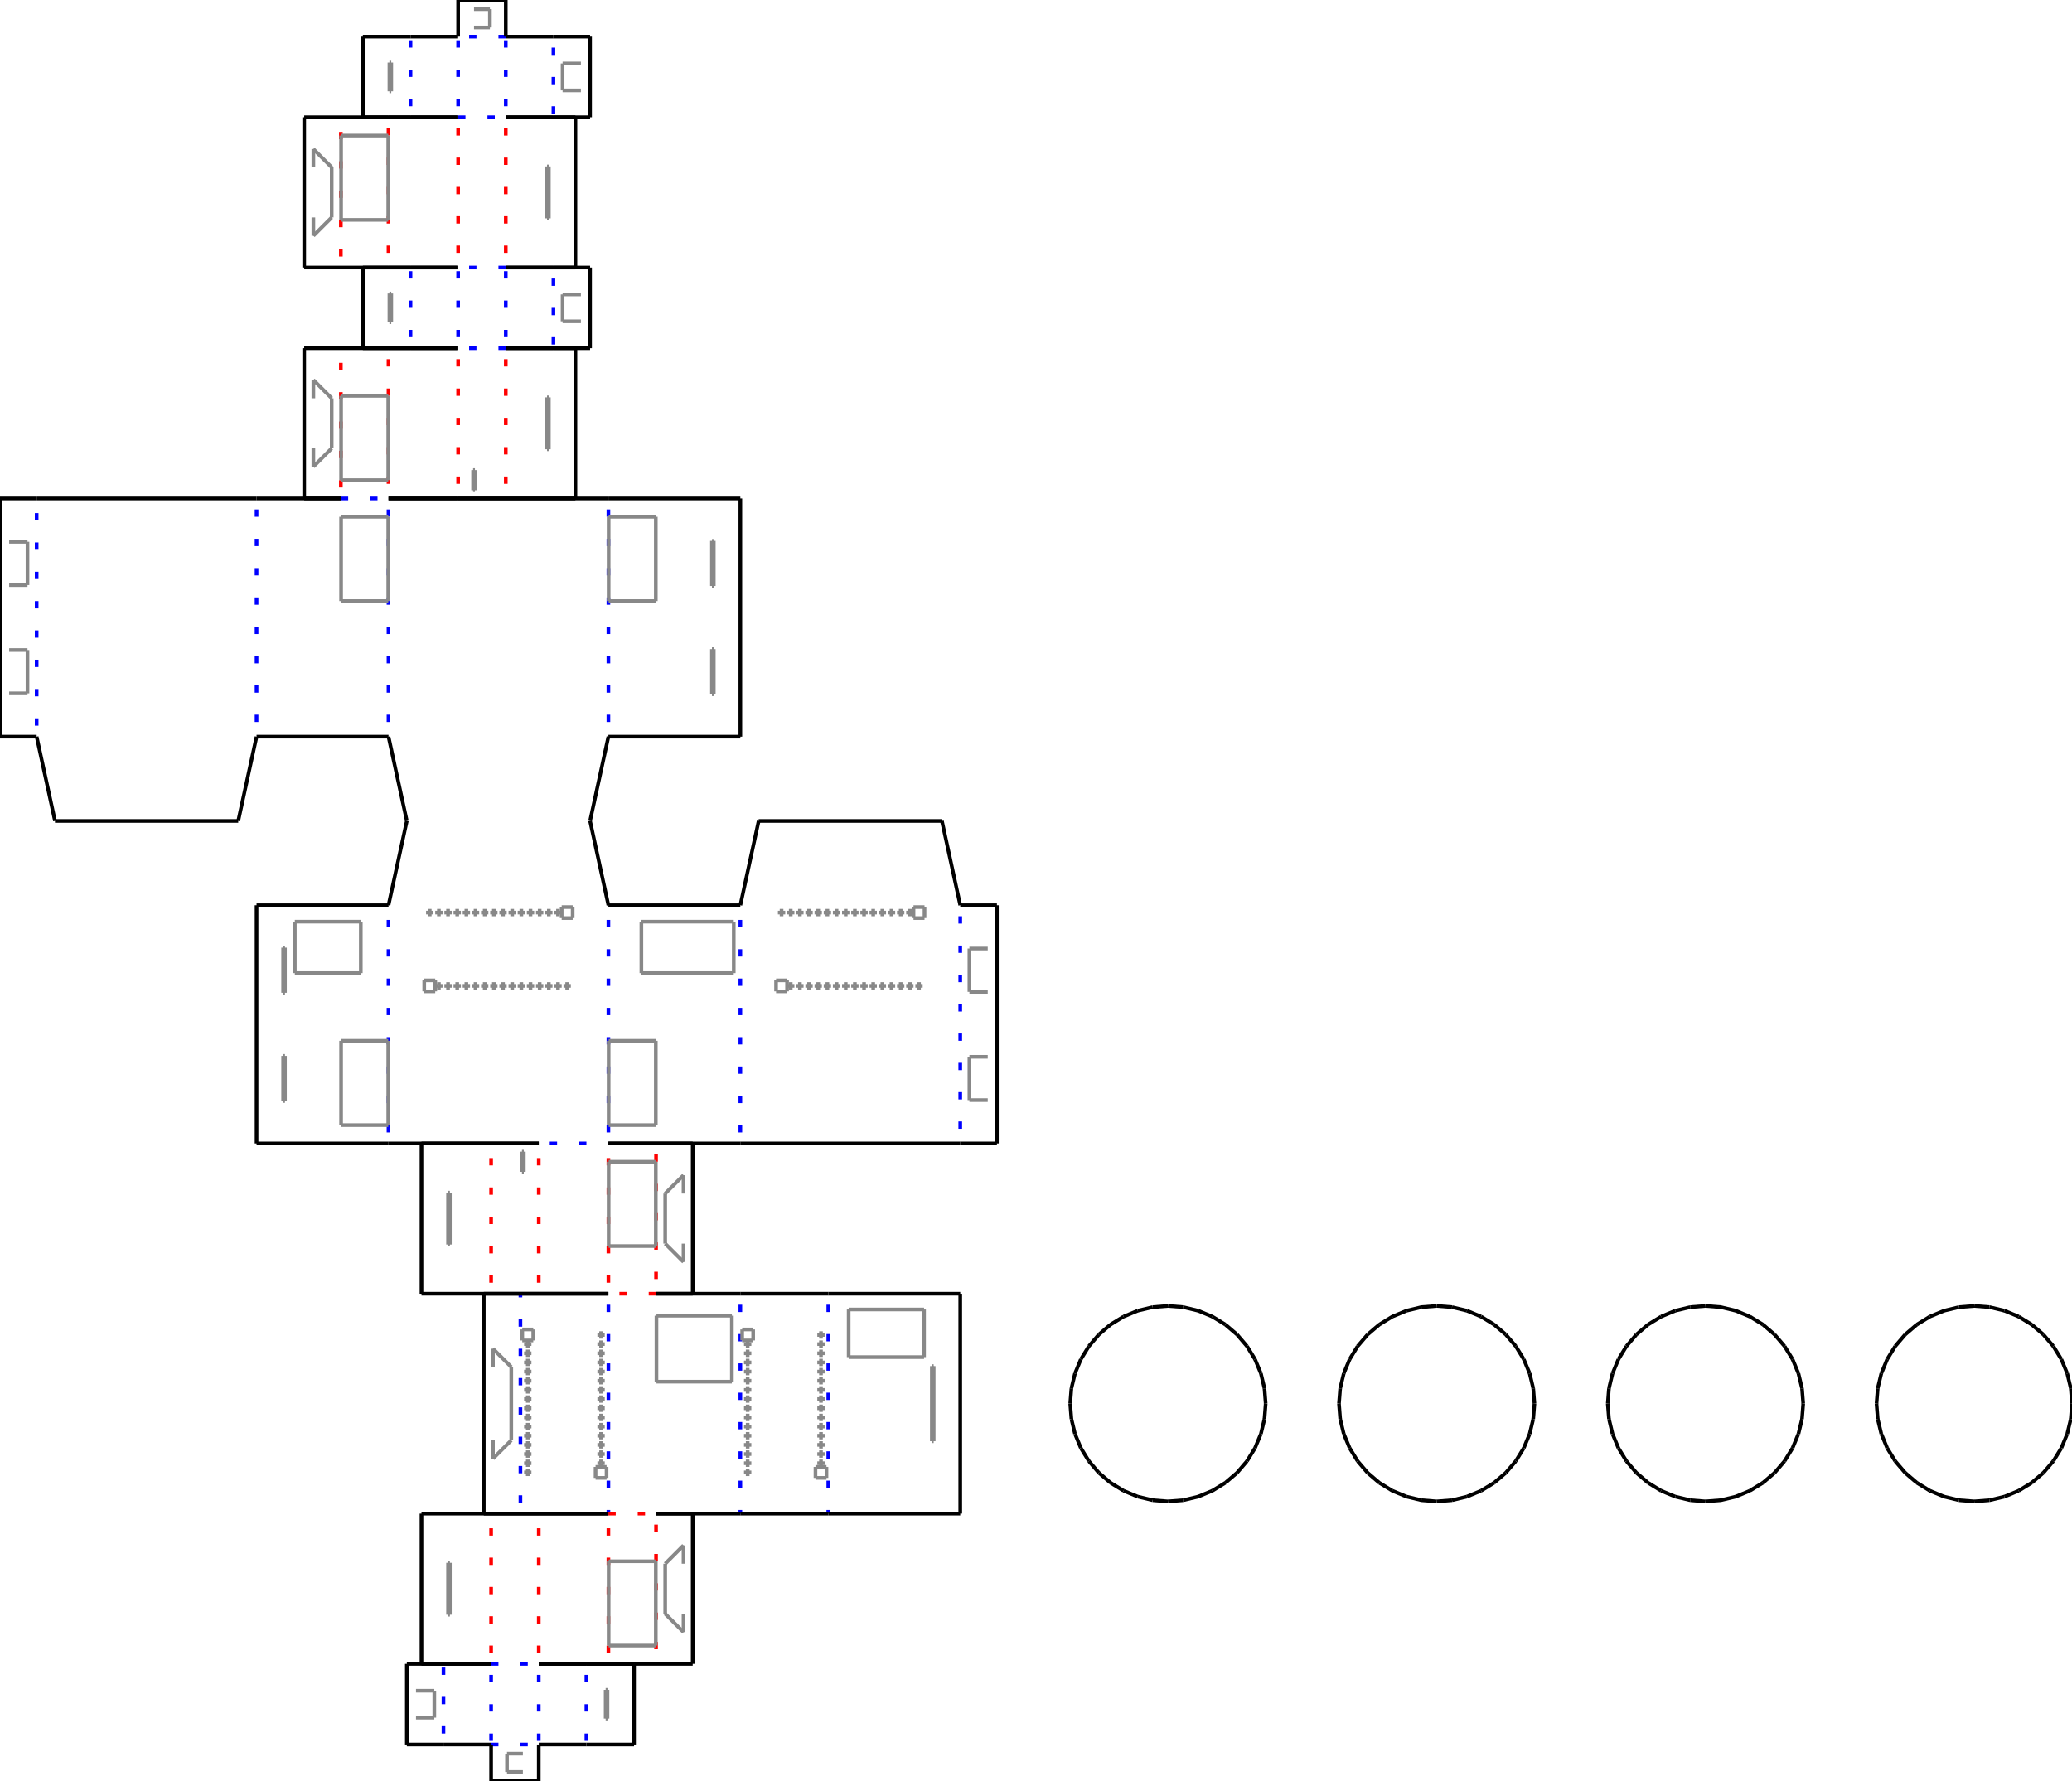 <?xml version="1.0" encoding="utf-8" ?>
<svg xmlns="http://www.w3.org/2000/svg" xmlns:ev="http://www.w3.org/2001/xml-events" xmlns:xlink="http://www.w3.org/1999/xlink" baseProfile="full" height="486mm" version="1.1" viewBox="0 0 565.333 486" width="565.333mm">
  <defs/>
  <line stroke="#000000" x1="166.0" x2="142" y1="353" y2="353"/>
  <line stroke="#0000ff" stroke-dasharray="2 6" stroke-dashoffset="5" x1="166.0" x2="166.0" y1="353" y2="413"/>
  <line stroke="#000000" x1="142" x2="166.0" y1="413" y2="413"/>
  <line stroke="#0000ff" stroke-dasharray="2 6" stroke-dashoffset="5" x1="142" x2="142" y1="413" y2="353"/>
  <line stroke="#0000ff" stroke-dasharray="2 6" stroke-dashoffset="5" x1="202" x2="202" y1="353" y2="413"/>
  <line stroke="#ff0000" stroke-dasharray="2 6" stroke-dashoffset="5" x1="166.0" x2="179" y1="353" y2="353"/>
  <line stroke="#000000" x1="202" x2="179" y1="353" y2="353"/>
  <line stroke="#000000" x1="202" x2="202" y1="353" y2="353"/>
  <line stroke="#000000" x1="166.0" x2="166.0" y1="353" y2="353"/>
  <line stroke="#ff0000" stroke-dasharray="2 6" stroke-dashoffset="5" x1="166.0" x2="166.0" y1="353" y2="312"/>
  <line stroke="#000000" x1="179" x2="166.0" y1="312" y2="312"/>
  <line stroke="#ff0000" stroke-dasharray="2 6" stroke-dashoffset="5" x1="179" x2="179" y1="312" y2="353"/>
  <line stroke="#000000" x1="147" x2="166.0" y1="353" y2="353"/>
  <line stroke="#ff0000" stroke-dasharray="2 6" stroke-dashoffset="5" x1="147" x2="147" y1="353" y2="312"/>
  <line stroke="#0000ff" stroke-dasharray="2 6" stroke-dashoffset="5" x1="147" x2="166.0" y1="312" y2="312"/>
  <line stroke="#000000" x1="134" x2="147" y1="353" y2="353"/>
  <line stroke="#ff0000" stroke-dasharray="2 6" stroke-dashoffset="5" x1="134" x2="134" y1="353" y2="312"/>
  <line stroke="#000000" x1="147" x2="134" y1="312" y2="312"/>
  <line stroke="#000000" x1="115" x2="134" y1="353" y2="353"/>
  <line stroke="#000000" x1="115" x2="115" y1="312" y2="353"/>
  <line stroke="#000000" x1="134" x2="115" y1="312" y2="312"/>
  <line stroke="#000000" x1="106" x2="147" y1="312" y2="312"/>
  <line stroke="#000000" x1="106" x2="106" y1="312" y2="312"/>
  <line stroke="#000000" x1="166.0" x2="166.0" y1="312" y2="312"/>
  <line stroke="#0000ff" stroke-dasharray="2 6" stroke-dashoffset="5" x1="106" x2="106" y1="312" y2="247"/>
  <line stroke="#0000ff" stroke-dasharray="2 6" stroke-dashoffset="5" x1="166.0" x2="166.0" y1="312" y2="247"/>
  <line stroke="#000000" x1="70" x2="106" y1="312" y2="312"/>
  <line stroke="#000000" x1="70" x2="70" y1="247" y2="312"/>
  <line stroke="#000000" x1="106" x2="70" y1="247" y2="247"/>
  <line stroke="#000000" x1="111" x2="106" y1="224" y2="247"/>
  <line stroke="#000000" x1="166" x2="161" y1="247" y2="224"/>
  <line stroke="#000000" x1="161" x2="166" y1="224" y2="201"/>
  <line stroke="#000000" x1="106" x2="111" y1="201" y2="224"/>
  <line stroke="#000000" x1="166.0" x2="106" y1="136.0" y2="136.0"/>
  <line stroke="#0000ff" stroke-dasharray="2 6" stroke-dashoffset="5" x1="166.0" x2="166.0" y1="136.0" y2="201"/>
  <line stroke="#0000ff" stroke-dasharray="2 6" stroke-dashoffset="5" x1="106" x2="106" y1="136.0" y2="201"/>
  <line stroke="#000000" x1="202" x2="202" y1="201" y2="136.0"/>
  <line stroke="#000000" x1="166.0" x2="202" y1="201" y2="201"/>
  <line stroke="#000000" x1="179" x2="166.0" y1="136.0" y2="136.0"/>
  <line stroke="#000000" x1="202" x2="179" y1="136.0" y2="136.0"/>
  <line stroke="#000000" x1="202" x2="202" y1="136.0" y2="136.0"/>
  <line stroke="#000000" x1="166.0" x2="166.0" y1="136.0" y2="136.0"/>
  <line stroke="#000000" x1="70" x2="106" y1="201" y2="201"/>
  <line stroke="#0000ff" stroke-dasharray="2 6" stroke-dashoffset="5" x1="70" x2="70" y1="136.0" y2="201"/>
  <line stroke="#000000" x1="93" x2="70" y1="136.0" y2="136.0"/>
  <line stroke="#0000ff" stroke-dasharray="2 6" stroke-dashoffset="5" x1="106" x2="93" y1="136.0" y2="136.0"/>
  <line stroke="#000000" x1="106" x2="106" y1="136.0" y2="136.0"/>
  <line stroke="#000000" x1="70" x2="70" y1="136.0" y2="136.0"/>
  <line stroke="#000000" x1="106" x2="93" y1="95" y2="95"/>
  <line stroke="#ff0000" stroke-dasharray="2 6" stroke-dashoffset="5" x1="106" x2="106" y1="95" y2="136.0"/>
  <line stroke="#ff0000" stroke-dasharray="2 6" stroke-dashoffset="5" x1="93" x2="93" y1="136.0" y2="95"/>
  <line stroke="#000000" x1="125" x2="106" y1="95" y2="95"/>
  <line stroke="#ff0000" stroke-dasharray="2 6" stroke-dashoffset="5" x1="125" x2="125" y1="95" y2="136.0"/>
  <line stroke="#000000" x1="106" x2="125" y1="136.0" y2="136.0"/>
  <line stroke="#0000ff" stroke-dasharray="2 6" stroke-dashoffset="5" x1="125" x2="138" y1="95" y2="95"/>
  <line stroke="#ff0000" stroke-dasharray="2 6" stroke-dashoffset="5" x1="138" x2="138" y1="95" y2="136.0"/>
  <line stroke="#000000" x1="125" x2="138" y1="136.0" y2="136.0"/>
  <line stroke="#0000ff" stroke-dasharray="2 6" stroke-dashoffset="5" x1="125" x2="125" y1="95" y2="73.0"/>
  <line stroke="#0000ff" stroke-dasharray="2 6" stroke-dashoffset="5" x1="125" x2="138" y1="73.0" y2="73.0"/>
  <line stroke="#0000ff" stroke-dasharray="2 6" stroke-dashoffset="5" x1="138" x2="138" y1="95" y2="73.0"/>
  <line stroke="#000000" x1="112" x2="125" y1="95" y2="95"/>
  <line stroke="#0000ff" stroke-dasharray="2 6" stroke-dashoffset="5" x1="112" x2="112" y1="95" y2="73.0"/>
  <line stroke="#000000" x1="125" x2="112" y1="73.0" y2="73.0"/>
  <line stroke="#000000" x1="99.0" x2="112" y1="95" y2="95"/>
  <line stroke="#000000" x1="99.0" x2="99.0" y1="73.0" y2="95"/>
  <line stroke="#000000" x1="112" x2="99.0" y1="73.0" y2="73.0"/>
  <line stroke="#0000ff" stroke-dasharray="2 6" stroke-dashoffset="5" x1="138" x2="125" y1="32" y2="32"/>
  <line stroke="#ff0000" stroke-dasharray="2 6" stroke-dashoffset="5" x1="138" x2="138" y1="32" y2="73.0"/>
  <line stroke="#ff0000" stroke-dasharray="2 6" stroke-dashoffset="5" x1="125" x2="125" y1="32" y2="73.0"/>
  <line stroke="#0000ff" stroke-dasharray="2 6" stroke-dashoffset="5" x1="125" x2="125" y1="32" y2="10"/>
  <line stroke="#0000ff" stroke-dasharray="2 6" stroke-dashoffset="5" x1="125" x2="138" y1="10" y2="10"/>
  <line stroke="#0000ff" stroke-dasharray="2 6" stroke-dashoffset="5" x1="138" x2="138" y1="32" y2="10"/>
  <line stroke="#000000" x1="112" x2="125" y1="32" y2="32"/>
  <line stroke="#0000ff" stroke-dasharray="2 6" stroke-dashoffset="5" x1="112" x2="112" y1="32" y2="10"/>
  <line stroke="#000000" x1="125" x2="112" y1="10" y2="10"/>
  <line stroke="#000000" x1="99.0" x2="112" y1="32" y2="32"/>
  <line stroke="#000000" x1="99.0" x2="99.0" y1="10" y2="32"/>
  <line stroke="#000000" x1="112" x2="99.0" y1="10" y2="10"/>
  <line stroke="#000000" x1="125" x2="125" y1="0.0" y2="10"/>
  <line stroke="#000000" x1="138" x2="125" y1="0.0" y2="0.0"/>
  <line stroke="#000000" x1="138" x2="138" y1="10" y2="0.0"/>
  <line stroke="#000000" x1="138" x2="151" y1="32" y2="32"/>
  <line stroke="#000000" x1="151" x2="138" y1="10" y2="10"/>
  <line stroke="#0000ff" stroke-dasharray="2 6" stroke-dashoffset="5" x1="151" x2="151" y1="10" y2="32"/>
  <line stroke="#000000" x1="161" x2="151" y1="10" y2="10"/>
  <line stroke="#000000" x1="161" x2="161" y1="32" y2="10"/>
  <line stroke="#000000" x1="151" x2="161" y1="32" y2="32"/>
  <line stroke="#000000" x1="157.0" x2="138" y1="32" y2="32"/>
  <line stroke="#000000" x1="157.0" x2="157.0" y1="73.0" y2="32"/>
  <line stroke="#000000" x1="138" x2="157.0" y1="73.0" y2="73.0"/>
  <line stroke="#000000" x1="125" x2="106" y1="32" y2="32"/>
  <line stroke="#000000" x1="106" x2="125" y1="73.0" y2="73.0"/>
  <line stroke="#ff0000" stroke-dasharray="2 6" stroke-dashoffset="5" x1="106" x2="106" y1="32" y2="73.0"/>
  <line stroke="#000000" x1="106" x2="93" y1="32" y2="32"/>
  <line stroke="#000000" x1="93" x2="106" y1="73.0" y2="73.0"/>
  <line stroke="#ff0000" stroke-dasharray="2 6" stroke-dashoffset="5" x1="93" x2="93" y1="73.0" y2="32"/>
  <line stroke="#000000" x1="83.0" x2="93" y1="73.0" y2="73.0"/>
  <line stroke="#000000" x1="83.0" x2="83.0" y1="32" y2="73.0"/>
  <line stroke="#000000" x1="93" x2="83.0" y1="32" y2="32"/>
  <line stroke="#000000" x1="138" x2="151" y1="95" y2="95"/>
  <line stroke="#000000" x1="151" x2="138" y1="73.0" y2="73.0"/>
  <line stroke="#0000ff" stroke-dasharray="2 6" stroke-dashoffset="5" x1="151" x2="151" y1="73.0" y2="95"/>
  <line stroke="#000000" x1="161" x2="151" y1="73.0" y2="73.0"/>
  <line stroke="#000000" x1="161" x2="161" y1="95" y2="73.0"/>
  <line stroke="#000000" x1="151" x2="161" y1="95" y2="95"/>
  <line stroke="#000000" x1="157.0" x2="138" y1="95" y2="95"/>
  <line stroke="#000000" x1="157.0" x2="157.0" y1="136.0" y2="95"/>
  <line stroke="#000000" x1="138" x2="157.0" y1="136.0" y2="136.0"/>
  <line stroke="#000000" x1="83.0" x2="93" y1="136.0" y2="136.0"/>
  <line stroke="#000000" x1="83.0" x2="83.0" y1="95" y2="136.0"/>
  <line stroke="#000000" x1="93" x2="83.0" y1="95" y2="95"/>
  <line stroke="#000000" x1="70" x2="10" y1="136.0" y2="136.0"/>
  <line stroke="#0000ff" stroke-dasharray="2 6" stroke-dashoffset="5" x1="10" x2="10" y1="201" y2="136.0"/>
  <line stroke="#000000" x1="65" x2="70" y1="224" y2="201"/>
  <line stroke="#000000" x1="15" x2="65" y1="224" y2="224"/>
  <line stroke="#000000" x1="10" x2="15" y1="201" y2="224"/>
  <line stroke="#000000" x1="0.0" x2="10" y1="201" y2="201"/>
  <line stroke="#000000" x1="0.0" x2="0.0" y1="136.0" y2="201"/>
  <line stroke="#000000" x1="10" x2="0.0" y1="136.0" y2="136.0"/>
  <line stroke="#000000" x1="166.0" x2="202" y1="312" y2="312"/>
  <line stroke="#000000" x1="202" x2="166.0" y1="247" y2="247"/>
  <line stroke="#0000ff" stroke-dasharray="2 6" stroke-dashoffset="5" x1="202" x2="202" y1="312" y2="247"/>
  <line stroke="#000000" x1="202" x2="262.0" y1="312" y2="312"/>
  <line stroke="#0000ff" stroke-dasharray="2 6" stroke-dashoffset="5" x1="262.0" x2="262.0" y1="247" y2="312"/>
  <line stroke="#000000" x1="207" x2="202" y1="224" y2="247"/>
  <line stroke="#000000" x1="257" x2="207" y1="224" y2="224"/>
  <line stroke="#000000" x1="262" x2="257" y1="247" y2="224"/>
  <line stroke="#000000" x1="272.0" x2="262.0" y1="247" y2="247"/>
  <line stroke="#000000" x1="272.0" x2="272.0" y1="312" y2="247"/>
  <line stroke="#000000" x1="262.0" x2="272.0" y1="312" y2="312"/>
  <line stroke="#000000" x1="189.0" x2="179" y1="312" y2="312"/>
  <line stroke="#000000" x1="189.0" x2="189.0" y1="353" y2="312"/>
  <line stroke="#000000" x1="179" x2="189.0" y1="353" y2="353"/>
  <line stroke="#000000" x1="226" x2="202" y1="353" y2="353"/>
  <line stroke="#0000ff" stroke-dasharray="2 6" stroke-dashoffset="5" x1="226" x2="226" y1="353" y2="413"/>
  <line stroke="#000000" x1="202" x2="226" y1="413" y2="413"/>
  <line stroke="#000000" x1="262.0" x2="226" y1="353" y2="353"/>
  <line stroke="#000000" x1="262.0" x2="262.0" y1="413" y2="353"/>
  <line stroke="#000000" x1="226" x2="262.0" y1="413" y2="413"/>
  <line stroke="#000000" x1="179" x2="202" y1="413" y2="413"/>
  <line stroke="#ff0000" stroke-dasharray="2 6" stroke-dashoffset="5" x1="179" x2="166.0" y1="413" y2="413"/>
  <line stroke="#000000" x1="166.0" x2="166.0" y1="413" y2="413"/>
  <line stroke="#000000" x1="202" x2="202" y1="413" y2="413"/>
  <line stroke="#000000" x1="166.0" x2="179" y1="454" y2="454"/>
  <line stroke="#ff0000" stroke-dasharray="2 6" stroke-dashoffset="5" x1="166.0" x2="166.0" y1="454" y2="413"/>
  <line stroke="#ff0000" stroke-dasharray="2 6" stroke-dashoffset="5" x1="179" x2="179" y1="413" y2="454"/>
  <line stroke="#000000" x1="147" x2="166.0" y1="454" y2="454"/>
  <line stroke="#ff0000" stroke-dasharray="2 6" stroke-dashoffset="5" x1="147" x2="147" y1="454" y2="413"/>
  <line stroke="#000000" x1="166.0" x2="147" y1="413" y2="413"/>
  <line stroke="#0000ff" stroke-dasharray="2 6" stroke-dashoffset="5" x1="147" x2="134" y1="454" y2="454"/>
  <line stroke="#ff0000" stroke-dasharray="2 6" stroke-dashoffset="5" x1="134" x2="134" y1="454" y2="413"/>
  <line stroke="#000000" x1="147" x2="134" y1="413" y2="413"/>
  <line stroke="#0000ff" stroke-dasharray="2 6" stroke-dashoffset="5" x1="147" x2="147" y1="454" y2="476"/>
  <line stroke="#0000ff" stroke-dasharray="2 6" stroke-dashoffset="5" x1="147" x2="134" y1="476" y2="476"/>
  <line stroke="#0000ff" stroke-dasharray="2 6" stroke-dashoffset="5" x1="134" x2="134" y1="454" y2="476"/>
  <line stroke="#000000" x1="160" x2="147" y1="454" y2="454"/>
  <line stroke="#0000ff" stroke-dasharray="2 6" stroke-dashoffset="5" x1="160" x2="160" y1="454" y2="476"/>
  <line stroke="#000000" x1="147" x2="160" y1="476" y2="476"/>
  <line stroke="#000000" x1="173.0" x2="160" y1="454" y2="454"/>
  <line stroke="#000000" x1="173.0" x2="173.0" y1="476" y2="454"/>
  <line stroke="#000000" x1="160" x2="173.0" y1="476" y2="476"/>
  <line stroke="#000000" x1="147" x2="147" y1="486" y2="476"/>
  <line stroke="#000000" x1="134" x2="147" y1="486" y2="486"/>
  <line stroke="#000000" x1="134" x2="134" y1="476" y2="486"/>
  <line stroke="#000000" x1="134" x2="121" y1="454" y2="454"/>
  <line stroke="#000000" x1="121" x2="134" y1="476" y2="476"/>
  <line stroke="#0000ff" stroke-dasharray="2 6" stroke-dashoffset="5" x1="121" x2="121" y1="476" y2="454"/>
  <line stroke="#000000" x1="111" x2="121" y1="476" y2="476"/>
  <line stroke="#000000" x1="111" x2="111" y1="454" y2="476"/>
  <line stroke="#000000" x1="121" x2="111" y1="454" y2="454"/>
  <line stroke="#000000" x1="115" x2="134" y1="454" y2="454"/>
  <line stroke="#000000" x1="115" x2="115" y1="413" y2="454"/>
  <line stroke="#000000" x1="134" x2="115" y1="413" y2="413"/>
  <line stroke="#000000" x1="189.0" x2="179" y1="413" y2="413"/>
  <line stroke="#000000" x1="189.0" x2="189.0" y1="454" y2="413"/>
  <line stroke="#000000" x1="179" x2="189.0" y1="454" y2="454"/>
  <line stroke="#000000" x1="132.0" x2="142" y1="413" y2="413"/>
  <line stroke="#000000" x1="132.0" x2="132.0" y1="353" y2="413"/>
  <line stroke="#000000" x1="142" x2="132.0" y1="353" y2="353"/>
  <line stroke="#888888" x1="142.5" x2="142.5" y1="365.75" y2="362.75"/>
  <line stroke="#888888" x1="142.5" x2="145.5" y1="362.75" y2="362.75"/>
  <line stroke="#888888" x1="145.5" x2="145.5" y1="362.75" y2="365.75"/>
  <line stroke="#888888" x1="145.5" x2="142.5" y1="365.75" y2="365.75"/>
  <line stroke="#888888" x1="163.5" x2="163.5" y1="364.75" y2="363.75"/>
  <line stroke="#888888" x1="163.5" x2="164.5" y1="363.75" y2="363.75"/>
  <line stroke="#888888" x1="164.5" x2="164.5" y1="363.75" y2="364.75"/>
  <line stroke="#888888" x1="164.5" x2="163.5" y1="364.75" y2="364.75"/>
  <line stroke="#888888" x1="143.5" x2="143.5" y1="367.25" y2="366.25"/>
  <line stroke="#888888" x1="143.5" x2="144.5" y1="366.25" y2="366.25"/>
  <line stroke="#888888" x1="144.5" x2="144.5" y1="366.25" y2="367.25"/>
  <line stroke="#888888" x1="144.5" x2="143.5" y1="367.25" y2="367.25"/>
  <line stroke="#888888" x1="163.5" x2="163.5" y1="367.25" y2="366.25"/>
  <line stroke="#888888" x1="163.5" x2="164.5" y1="366.25" y2="366.25"/>
  <line stroke="#888888" x1="164.5" x2="164.5" y1="366.25" y2="367.25"/>
  <line stroke="#888888" x1="164.5" x2="163.5" y1="367.25" y2="367.25"/>
  <line stroke="#888888" x1="143.5" x2="143.5" y1="369.75" y2="368.75"/>
  <line stroke="#888888" x1="143.5" x2="144.5" y1="368.75" y2="368.75"/>
  <line stroke="#888888" x1="144.5" x2="144.5" y1="368.75" y2="369.75"/>
  <line stroke="#888888" x1="144.5" x2="143.5" y1="369.75" y2="369.75"/>
  <line stroke="#888888" x1="163.5" x2="163.5" y1="369.75" y2="368.75"/>
  <line stroke="#888888" x1="163.5" x2="164.5" y1="368.75" y2="368.75"/>
  <line stroke="#888888" x1="164.5" x2="164.5" y1="368.75" y2="369.75"/>
  <line stroke="#888888" x1="164.5" x2="163.5" y1="369.75" y2="369.75"/>
  <line stroke="#888888" x1="143.5" x2="143.5" y1="372.25" y2="371.25"/>
  <line stroke="#888888" x1="143.5" x2="144.5" y1="371.25" y2="371.25"/>
  <line stroke="#888888" x1="144.5" x2="144.5" y1="371.25" y2="372.25"/>
  <line stroke="#888888" x1="144.5" x2="143.5" y1="372.25" y2="372.25"/>
  <line stroke="#888888" x1="163.5" x2="163.5" y1="372.25" y2="371.25"/>
  <line stroke="#888888" x1="163.5" x2="164.5" y1="371.25" y2="371.25"/>
  <line stroke="#888888" x1="164.5" x2="164.5" y1="371.25" y2="372.25"/>
  <line stroke="#888888" x1="164.5" x2="163.5" y1="372.25" y2="372.25"/>
  <line stroke="#888888" x1="143.5" x2="143.5" y1="374.75" y2="373.75"/>
  <line stroke="#888888" x1="143.5" x2="144.5" y1="373.75" y2="373.75"/>
  <line stroke="#888888" x1="144.5" x2="144.5" y1="373.75" y2="374.75"/>
  <line stroke="#888888" x1="144.5" x2="143.5" y1="374.75" y2="374.75"/>
  <line stroke="#888888" x1="163.5" x2="163.5" y1="374.75" y2="373.75"/>
  <line stroke="#888888" x1="163.5" x2="164.5" y1="373.75" y2="373.75"/>
  <line stroke="#888888" x1="164.5" x2="164.5" y1="373.75" y2="374.75"/>
  <line stroke="#888888" x1="164.5" x2="163.5" y1="374.75" y2="374.75"/>
  <line stroke="#888888" x1="143.5" x2="143.5" y1="377.25" y2="376.25"/>
  <line stroke="#888888" x1="143.5" x2="144.5" y1="376.25" y2="376.25"/>
  <line stroke="#888888" x1="144.5" x2="144.5" y1="376.25" y2="377.25"/>
  <line stroke="#888888" x1="144.5" x2="143.5" y1="377.25" y2="377.25"/>
  <line stroke="#888888" x1="163.5" x2="163.5" y1="377.25" y2="376.25"/>
  <line stroke="#888888" x1="163.5" x2="164.5" y1="376.25" y2="376.25"/>
  <line stroke="#888888" x1="164.5" x2="164.5" y1="376.25" y2="377.25"/>
  <line stroke="#888888" x1="164.5" x2="163.5" y1="377.25" y2="377.25"/>
  <line stroke="#888888" x1="143.5" x2="143.5" y1="379.75" y2="378.75"/>
  <line stroke="#888888" x1="143.5" x2="144.5" y1="378.75" y2="378.75"/>
  <line stroke="#888888" x1="144.5" x2="144.5" y1="378.75" y2="379.75"/>
  <line stroke="#888888" x1="144.5" x2="143.5" y1="379.75" y2="379.75"/>
  <line stroke="#888888" x1="163.5" x2="163.5" y1="379.75" y2="378.75"/>
  <line stroke="#888888" x1="163.5" x2="164.5" y1="378.75" y2="378.75"/>
  <line stroke="#888888" x1="164.5" x2="164.5" y1="378.75" y2="379.75"/>
  <line stroke="#888888" x1="164.5" x2="163.5" y1="379.75" y2="379.75"/>
  <line stroke="#888888" x1="143.5" x2="143.5" y1="382.25" y2="381.25"/>
  <line stroke="#888888" x1="143.5" x2="144.5" y1="381.25" y2="381.25"/>
  <line stroke="#888888" x1="144.5" x2="144.5" y1="381.25" y2="382.25"/>
  <line stroke="#888888" x1="144.5" x2="143.5" y1="382.25" y2="382.25"/>
  <line stroke="#888888" x1="163.5" x2="163.5" y1="382.25" y2="381.25"/>
  <line stroke="#888888" x1="163.5" x2="164.5" y1="381.25" y2="381.25"/>
  <line stroke="#888888" x1="164.5" x2="164.5" y1="381.25" y2="382.25"/>
  <line stroke="#888888" x1="164.5" x2="163.5" y1="382.25" y2="382.25"/>
  <line stroke="#888888" x1="143.5" x2="143.5" y1="384.75" y2="383.75"/>
  <line stroke="#888888" x1="143.5" x2="144.5" y1="383.75" y2="383.75"/>
  <line stroke="#888888" x1="144.5" x2="144.5" y1="383.75" y2="384.75"/>
  <line stroke="#888888" x1="144.5" x2="143.5" y1="384.75" y2="384.75"/>
  <line stroke="#888888" x1="163.5" x2="163.5" y1="384.75" y2="383.75"/>
  <line stroke="#888888" x1="163.5" x2="164.5" y1="383.75" y2="383.75"/>
  <line stroke="#888888" x1="164.5" x2="164.5" y1="383.75" y2="384.75"/>
  <line stroke="#888888" x1="164.5" x2="163.5" y1="384.75" y2="384.75"/>
  <line stroke="#888888" x1="143.5" x2="143.5" y1="387.25" y2="386.25"/>
  <line stroke="#888888" x1="143.5" x2="144.5" y1="386.25" y2="386.25"/>
  <line stroke="#888888" x1="144.5" x2="144.5" y1="386.25" y2="387.25"/>
  <line stroke="#888888" x1="144.5" x2="143.5" y1="387.25" y2="387.25"/>
  <line stroke="#888888" x1="163.5" x2="163.5" y1="387.25" y2="386.25"/>
  <line stroke="#888888" x1="163.5" x2="164.5" y1="386.25" y2="386.25"/>
  <line stroke="#888888" x1="164.5" x2="164.5" y1="386.25" y2="387.25"/>
  <line stroke="#888888" x1="164.5" x2="163.5" y1="387.25" y2="387.25"/>
  <line stroke="#888888" x1="143.5" x2="143.5" y1="389.75" y2="388.75"/>
  <line stroke="#888888" x1="143.5" x2="144.5" y1="388.75" y2="388.75"/>
  <line stroke="#888888" x1="144.5" x2="144.5" y1="388.75" y2="389.75"/>
  <line stroke="#888888" x1="144.5" x2="143.5" y1="389.75" y2="389.75"/>
  <line stroke="#888888" x1="163.5" x2="163.5" y1="389.75" y2="388.75"/>
  <line stroke="#888888" x1="163.5" x2="164.5" y1="388.75" y2="388.75"/>
  <line stroke="#888888" x1="164.5" x2="164.5" y1="388.75" y2="389.75"/>
  <line stroke="#888888" x1="164.5" x2="163.5" y1="389.75" y2="389.75"/>
  <line stroke="#888888" x1="143.5" x2="143.5" y1="392.25" y2="391.25"/>
  <line stroke="#888888" x1="143.5" x2="144.5" y1="391.25" y2="391.25"/>
  <line stroke="#888888" x1="144.5" x2="144.5" y1="391.25" y2="392.25"/>
  <line stroke="#888888" x1="144.5" x2="143.5" y1="392.25" y2="392.25"/>
  <line stroke="#888888" x1="163.5" x2="163.5" y1="392.25" y2="391.25"/>
  <line stroke="#888888" x1="163.5" x2="164.5" y1="391.25" y2="391.25"/>
  <line stroke="#888888" x1="164.5" x2="164.5" y1="391.25" y2="392.25"/>
  <line stroke="#888888" x1="164.5" x2="163.5" y1="392.25" y2="392.25"/>
  <line stroke="#888888" x1="143.5" x2="143.5" y1="394.75" y2="393.75"/>
  <line stroke="#888888" x1="143.5" x2="144.5" y1="393.75" y2="393.75"/>
  <line stroke="#888888" x1="144.5" x2="144.5" y1="393.75" y2="394.75"/>
  <line stroke="#888888" x1="144.5" x2="143.5" y1="394.75" y2="394.75"/>
  <line stroke="#888888" x1="163.5" x2="163.5" y1="394.75" y2="393.75"/>
  <line stroke="#888888" x1="163.5" x2="164.5" y1="393.75" y2="393.75"/>
  <line stroke="#888888" x1="164.5" x2="164.5" y1="393.75" y2="394.75"/>
  <line stroke="#888888" x1="164.5" x2="163.5" y1="394.75" y2="394.75"/>
  <line stroke="#888888" x1="143.5" x2="143.5" y1="397.25" y2="396.25"/>
  <line stroke="#888888" x1="143.5" x2="144.5" y1="396.25" y2="396.25"/>
  <line stroke="#888888" x1="144.5" x2="144.5" y1="396.25" y2="397.25"/>
  <line stroke="#888888" x1="144.5" x2="143.5" y1="397.25" y2="397.25"/>
  <line stroke="#888888" x1="163.5" x2="163.5" y1="397.25" y2="396.25"/>
  <line stroke="#888888" x1="163.5" x2="164.5" y1="396.25" y2="396.25"/>
  <line stroke="#888888" x1="164.5" x2="164.5" y1="396.25" y2="397.25"/>
  <line stroke="#888888" x1="164.5" x2="163.5" y1="397.25" y2="397.25"/>
  <line stroke="#888888" x1="143.5" x2="143.5" y1="399.75" y2="398.75"/>
  <line stroke="#888888" x1="143.5" x2="144.5" y1="398.75" y2="398.75"/>
  <line stroke="#888888" x1="144.5" x2="144.5" y1="398.75" y2="399.75"/>
  <line stroke="#888888" x1="144.5" x2="143.5" y1="399.75" y2="399.75"/>
  <line stroke="#888888" x1="163.5" x2="163.5" y1="399.75" y2="398.75"/>
  <line stroke="#888888" x1="163.5" x2="164.5" y1="398.75" y2="398.75"/>
  <line stroke="#888888" x1="164.5" x2="164.5" y1="398.75" y2="399.75"/>
  <line stroke="#888888" x1="164.5" x2="163.5" y1="399.75" y2="399.75"/>
  <line stroke="#888888" x1="143.5" x2="143.5" y1="402.25" y2="401.25"/>
  <line stroke="#888888" x1="143.5" x2="144.5" y1="401.25" y2="401.25"/>
  <line stroke="#888888" x1="144.5" x2="144.5" y1="401.25" y2="402.25"/>
  <line stroke="#888888" x1="144.5" x2="143.5" y1="402.25" y2="402.25"/>
  <line stroke="#888888" x1="162.5" x2="162.5" y1="403.25" y2="400.25"/>
  <line stroke="#888888" x1="162.5" x2="165.5" y1="400.25" y2="400.25"/>
  <line stroke="#888888" x1="165.5" x2="165.5" y1="400.25" y2="403.25"/>
  <line stroke="#888888" x1="165.5" x2="162.5" y1="403.25" y2="403.25"/>
  <line stroke="#888888" x1="179.114" x2="179.114" y1="377" y2="359.0"/>
  <line stroke="#888888" x1="179.114" x2="199.686" y1="359.0" y2="359.0"/>
  <line stroke="#888888" x1="199.686" x2="199.686" y1="359.0" y2="377"/>
  <line stroke="#888888" x1="199.686" x2="179.114" y1="377" y2="377"/>
  <line stroke="#888888" x1="178.935" x2="166.065" y1="340" y2="340"/>
  <line stroke="#888888" x1="166.065" x2="166.065" y1="340" y2="317"/>
  <line stroke="#888888" x1="166.065" x2="178.935" y1="317" y2="317"/>
  <line stroke="#888888" x1="178.935" x2="178.935" y1="317" y2="340"/>
  <line stroke="#888888" x1="142.917" x2="142.917" y1="319.75" y2="314.25"/>
  <line stroke="#888888" x1="142.917" x2="142.417" y1="314.25" y2="314.25"/>
  <line stroke="#888888" x1="142.417" x2="142.417" y1="314.25" y2="319.75"/>
  <line stroke="#888888" x1="142.417" x2="142.917" y1="319.75" y2="319.75"/>
  <line stroke="#888888" x1="122.75" x2="122.75" y1="325.417" y2="339.583"/>
  <line stroke="#888888" x1="122.75" x2="122.25" y1="339.583" y2="339.583"/>
  <line stroke="#888888" x1="122.25" x2="122.25" y1="339.583" y2="325.417"/>
  <line stroke="#888888" x1="122.25" x2="122.75" y1="325.417" y2="325.417"/>
  <line stroke="#888888" x1="118.75" x2="115.75" y1="270.5" y2="270.5"/>
  <line stroke="#888888" x1="115.75" x2="115.75" y1="270.5" y2="267.5"/>
  <line stroke="#888888" x1="115.75" x2="118.75" y1="267.5" y2="267.5"/>
  <line stroke="#888888" x1="118.75" x2="118.75" y1="267.5" y2="270.5"/>
  <line stroke="#888888" x1="117.75" x2="116.75" y1="249.5" y2="249.5"/>
  <line stroke="#888888" x1="116.75" x2="116.75" y1="249.5" y2="248.5"/>
  <line stroke="#888888" x1="116.75" x2="117.75" y1="248.5" y2="248.5"/>
  <line stroke="#888888" x1="117.75" x2="117.75" y1="248.5" y2="249.5"/>
  <line stroke="#888888" x1="120.25" x2="119.25" y1="269.5" y2="269.5"/>
  <line stroke="#888888" x1="119.25" x2="119.25" y1="269.5" y2="268.5"/>
  <line stroke="#888888" x1="119.25" x2="120.25" y1="268.5" y2="268.5"/>
  <line stroke="#888888" x1="120.25" x2="120.25" y1="268.5" y2="269.5"/>
  <line stroke="#888888" x1="120.25" x2="119.25" y1="249.5" y2="249.5"/>
  <line stroke="#888888" x1="119.25" x2="119.25" y1="249.5" y2="248.5"/>
  <line stroke="#888888" x1="119.25" x2="120.25" y1="248.5" y2="248.5"/>
  <line stroke="#888888" x1="120.25" x2="120.25" y1="248.5" y2="249.5"/>
  <line stroke="#888888" x1="122.75" x2="121.75" y1="269.5" y2="269.5"/>
  <line stroke="#888888" x1="121.75" x2="121.75" y1="269.5" y2="268.5"/>
  <line stroke="#888888" x1="121.75" x2="122.75" y1="268.5" y2="268.5"/>
  <line stroke="#888888" x1="122.75" x2="122.75" y1="268.5" y2="269.5"/>
  <line stroke="#888888" x1="122.75" x2="121.75" y1="249.5" y2="249.5"/>
  <line stroke="#888888" x1="121.75" x2="121.75" y1="249.5" y2="248.5"/>
  <line stroke="#888888" x1="121.75" x2="122.75" y1="248.5" y2="248.5"/>
  <line stroke="#888888" x1="122.75" x2="122.75" y1="248.5" y2="249.5"/>
  <line stroke="#888888" x1="125.25" x2="124.25" y1="269.5" y2="269.5"/>
  <line stroke="#888888" x1="124.25" x2="124.25" y1="269.5" y2="268.5"/>
  <line stroke="#888888" x1="124.25" x2="125.25" y1="268.5" y2="268.5"/>
  <line stroke="#888888" x1="125.25" x2="125.25" y1="268.5" y2="269.5"/>
  <line stroke="#888888" x1="125.25" x2="124.25" y1="249.5" y2="249.5"/>
  <line stroke="#888888" x1="124.25" x2="124.25" y1="249.5" y2="248.5"/>
  <line stroke="#888888" x1="124.25" x2="125.25" y1="248.5" y2="248.5"/>
  <line stroke="#888888" x1="125.25" x2="125.25" y1="248.5" y2="249.5"/>
  <line stroke="#888888" x1="127.75" x2="126.75" y1="269.5" y2="269.5"/>
  <line stroke="#888888" x1="126.75" x2="126.75" y1="269.5" y2="268.5"/>
  <line stroke="#888888" x1="126.75" x2="127.75" y1="268.5" y2="268.5"/>
  <line stroke="#888888" x1="127.75" x2="127.75" y1="268.5" y2="269.5"/>
  <line stroke="#888888" x1="127.75" x2="126.75" y1="249.5" y2="249.5"/>
  <line stroke="#888888" x1="126.75" x2="126.75" y1="249.5" y2="248.5"/>
  <line stroke="#888888" x1="126.75" x2="127.75" y1="248.5" y2="248.5"/>
  <line stroke="#888888" x1="127.75" x2="127.75" y1="248.5" y2="249.5"/>
  <line stroke="#888888" x1="130.25" x2="129.25" y1="269.5" y2="269.5"/>
  <line stroke="#888888" x1="129.25" x2="129.25" y1="269.5" y2="268.5"/>
  <line stroke="#888888" x1="129.25" x2="130.25" y1="268.5" y2="268.5"/>
  <line stroke="#888888" x1="130.25" x2="130.25" y1="268.5" y2="269.5"/>
  <line stroke="#888888" x1="130.25" x2="129.25" y1="249.5" y2="249.5"/>
  <line stroke="#888888" x1="129.25" x2="129.25" y1="249.5" y2="248.5"/>
  <line stroke="#888888" x1="129.25" x2="130.25" y1="248.5" y2="248.5"/>
  <line stroke="#888888" x1="130.25" x2="130.25" y1="248.5" y2="249.5"/>
  <line stroke="#888888" x1="132.75" x2="131.75" y1="269.5" y2="269.5"/>
  <line stroke="#888888" x1="131.75" x2="131.75" y1="269.5" y2="268.5"/>
  <line stroke="#888888" x1="131.75" x2="132.75" y1="268.5" y2="268.5"/>
  <line stroke="#888888" x1="132.75" x2="132.75" y1="268.5" y2="269.5"/>
  <line stroke="#888888" x1="132.75" x2="131.75" y1="249.5" y2="249.5"/>
  <line stroke="#888888" x1="131.75" x2="131.75" y1="249.5" y2="248.5"/>
  <line stroke="#888888" x1="131.75" x2="132.75" y1="248.5" y2="248.5"/>
  <line stroke="#888888" x1="132.75" x2="132.75" y1="248.5" y2="249.5"/>
  <line stroke="#888888" x1="135.25" x2="134.25" y1="269.5" y2="269.5"/>
  <line stroke="#888888" x1="134.25" x2="134.25" y1="269.5" y2="268.5"/>
  <line stroke="#888888" x1="134.25" x2="135.25" y1="268.5" y2="268.5"/>
  <line stroke="#888888" x1="135.25" x2="135.25" y1="268.5" y2="269.5"/>
  <line stroke="#888888" x1="135.25" x2="134.25" y1="249.5" y2="249.5"/>
  <line stroke="#888888" x1="134.25" x2="134.25" y1="249.5" y2="248.5"/>
  <line stroke="#888888" x1="134.25" x2="135.25" y1="248.5" y2="248.5"/>
  <line stroke="#888888" x1="135.25" x2="135.25" y1="248.5" y2="249.5"/>
  <line stroke="#888888" x1="137.75" x2="136.75" y1="269.5" y2="269.5"/>
  <line stroke="#888888" x1="136.75" x2="136.75" y1="269.5" y2="268.5"/>
  <line stroke="#888888" x1="136.75" x2="137.75" y1="268.5" y2="268.5"/>
  <line stroke="#888888" x1="137.75" x2="137.75" y1="268.5" y2="269.5"/>
  <line stroke="#888888" x1="137.75" x2="136.75" y1="249.5" y2="249.5"/>
  <line stroke="#888888" x1="136.75" x2="136.75" y1="249.5" y2="248.5"/>
  <line stroke="#888888" x1="136.75" x2="137.75" y1="248.5" y2="248.5"/>
  <line stroke="#888888" x1="137.75" x2="137.75" y1="248.5" y2="249.5"/>
  <line stroke="#888888" x1="140.25" x2="139.25" y1="269.5" y2="269.5"/>
  <line stroke="#888888" x1="139.25" x2="139.25" y1="269.5" y2="268.5"/>
  <line stroke="#888888" x1="139.25" x2="140.25" y1="268.5" y2="268.5"/>
  <line stroke="#888888" x1="140.25" x2="140.25" y1="268.5" y2="269.5"/>
  <line stroke="#888888" x1="140.25" x2="139.25" y1="249.5" y2="249.5"/>
  <line stroke="#888888" x1="139.25" x2="139.25" y1="249.5" y2="248.5"/>
  <line stroke="#888888" x1="139.25" x2="140.25" y1="248.5" y2="248.5"/>
  <line stroke="#888888" x1="140.25" x2="140.25" y1="248.5" y2="249.5"/>
  <line stroke="#888888" x1="142.75" x2="141.75" y1="269.5" y2="269.5"/>
  <line stroke="#888888" x1="141.75" x2="141.75" y1="269.5" y2="268.5"/>
  <line stroke="#888888" x1="141.75" x2="142.75" y1="268.5" y2="268.5"/>
  <line stroke="#888888" x1="142.75" x2="142.75" y1="268.5" y2="269.5"/>
  <line stroke="#888888" x1="142.75" x2="141.75" y1="249.5" y2="249.5"/>
  <line stroke="#888888" x1="141.75" x2="141.75" y1="249.5" y2="248.5"/>
  <line stroke="#888888" x1="141.75" x2="142.75" y1="248.5" y2="248.5"/>
  <line stroke="#888888" x1="142.75" x2="142.75" y1="248.5" y2="249.5"/>
  <line stroke="#888888" x1="145.25" x2="144.25" y1="269.5" y2="269.5"/>
  <line stroke="#888888" x1="144.25" x2="144.25" y1="269.5" y2="268.5"/>
  <line stroke="#888888" x1="144.25" x2="145.25" y1="268.5" y2="268.5"/>
  <line stroke="#888888" x1="145.25" x2="145.25" y1="268.5" y2="269.5"/>
  <line stroke="#888888" x1="145.25" x2="144.25" y1="249.5" y2="249.5"/>
  <line stroke="#888888" x1="144.25" x2="144.25" y1="249.5" y2="248.5"/>
  <line stroke="#888888" x1="144.25" x2="145.25" y1="248.5" y2="248.5"/>
  <line stroke="#888888" x1="145.25" x2="145.25" y1="248.5" y2="249.5"/>
  <line stroke="#888888" x1="147.75" x2="146.75" y1="269.5" y2="269.5"/>
  <line stroke="#888888" x1="146.75" x2="146.75" y1="269.5" y2="268.5"/>
  <line stroke="#888888" x1="146.75" x2="147.75" y1="268.5" y2="268.5"/>
  <line stroke="#888888" x1="147.75" x2="147.75" y1="268.5" y2="269.5"/>
  <line stroke="#888888" x1="147.75" x2="146.75" y1="249.5" y2="249.5"/>
  <line stroke="#888888" x1="146.75" x2="146.75" y1="249.5" y2="248.5"/>
  <line stroke="#888888" x1="146.75" x2="147.75" y1="248.5" y2="248.5"/>
  <line stroke="#888888" x1="147.75" x2="147.75" y1="248.5" y2="249.5"/>
  <line stroke="#888888" x1="150.25" x2="149.25" y1="269.5" y2="269.5"/>
  <line stroke="#888888" x1="149.25" x2="149.25" y1="269.5" y2="268.5"/>
  <line stroke="#888888" x1="149.25" x2="150.25" y1="268.5" y2="268.5"/>
  <line stroke="#888888" x1="150.25" x2="150.25" y1="268.5" y2="269.5"/>
  <line stroke="#888888" x1="150.25" x2="149.25" y1="249.5" y2="249.5"/>
  <line stroke="#888888" x1="149.25" x2="149.25" y1="249.5" y2="248.5"/>
  <line stroke="#888888" x1="149.25" x2="150.25" y1="248.5" y2="248.5"/>
  <line stroke="#888888" x1="150.25" x2="150.25" y1="248.5" y2="249.5"/>
  <line stroke="#888888" x1="152.75" x2="151.75" y1="269.5" y2="269.5"/>
  <line stroke="#888888" x1="151.75" x2="151.75" y1="269.5" y2="268.5"/>
  <line stroke="#888888" x1="151.75" x2="152.75" y1="268.5" y2="268.5"/>
  <line stroke="#888888" x1="152.75" x2="152.75" y1="268.5" y2="269.5"/>
  <line stroke="#888888" x1="152.75" x2="151.75" y1="249.5" y2="249.5"/>
  <line stroke="#888888" x1="151.75" x2="151.75" y1="249.5" y2="248.5"/>
  <line stroke="#888888" x1="151.75" x2="152.75" y1="248.5" y2="248.5"/>
  <line stroke="#888888" x1="152.75" x2="152.75" y1="248.5" y2="249.5"/>
  <line stroke="#888888" x1="155.25" x2="154.25" y1="269.5" y2="269.5"/>
  <line stroke="#888888" x1="154.25" x2="154.25" y1="269.5" y2="268.5"/>
  <line stroke="#888888" x1="154.25" x2="155.25" y1="268.5" y2="268.5"/>
  <line stroke="#888888" x1="155.25" x2="155.25" y1="268.5" y2="269.5"/>
  <line stroke="#888888" x1="156.25" x2="153.25" y1="250.5" y2="250.5"/>
  <line stroke="#888888" x1="153.25" x2="153.25" y1="250.5" y2="247.5"/>
  <line stroke="#888888" x1="153.25" x2="156.25" y1="247.5" y2="247.5"/>
  <line stroke="#888888" x1="156.25" x2="156.25" y1="247.5" y2="250.5"/>
  <line stroke="#888888" x1="98.44" x2="98.44" y1="251.48" y2="265.52"/>
  <line stroke="#888888" x1="98.44" x2="80.44" y1="265.52" y2="265.52"/>
  <line stroke="#888888" x1="80.44" x2="80.44" y1="265.52" y2="251.48"/>
  <line stroke="#888888" x1="80.44" x2="98.44" y1="251.48" y2="251.48"/>
  <line stroke="#888888" x1="105.935" x2="93.065" y1="307" y2="307"/>
  <line stroke="#888888" x1="93.065" x2="93.065" y1="307" y2="284"/>
  <line stroke="#888888" x1="93.065" x2="105.935" y1="284" y2="284"/>
  <line stroke="#888888" x1="105.935" x2="105.935" y1="284" y2="307"/>
  <line stroke="#888888" x1="77.75" x2="77.75" y1="288.114" y2="300.432"/>
  <line stroke="#888888" x1="77.75" x2="77.25" y1="300.432" y2="300.432"/>
  <line stroke="#888888" x1="77.25" x2="77.25" y1="300.432" y2="288.114"/>
  <line stroke="#888888" x1="77.25" x2="77.75" y1="288.114" y2="288.114"/>
  <line stroke="#888888" x1="77.75" x2="77.75" y1="258.568" y2="270.886"/>
  <line stroke="#888888" x1="77.75" x2="77.25" y1="270.886" y2="270.886"/>
  <line stroke="#888888" x1="77.25" x2="77.25" y1="270.886" y2="258.568"/>
  <line stroke="#888888" x1="77.25" x2="77.75" y1="258.568" y2="258.568"/>
  <line stroke="#888888" x1="166.065" x2="178.935" y1="141.0" y2="141.0"/>
  <line stroke="#888888" x1="178.935" x2="178.935" y1="141.0" y2="164.0"/>
  <line stroke="#888888" x1="178.935" x2="166.065" y1="164.0" y2="164.0"/>
  <line stroke="#888888" x1="166.065" x2="166.065" y1="164.0" y2="141.0"/>
  <line stroke="#888888" x1="194.25" x2="194.25" y1="159.886" y2="147.568"/>
  <line stroke="#888888" x1="194.25" x2="194.75" y1="147.568" y2="147.568"/>
  <line stroke="#888888" x1="194.75" x2="194.75" y1="147.568" y2="159.886"/>
  <line stroke="#888888" x1="194.75" x2="194.25" y1="159.886" y2="159.886"/>
  <line stroke="#888888" x1="194.25" x2="194.25" y1="189.432" y2="177.114"/>
  <line stroke="#888888" x1="194.25" x2="194.75" y1="177.114" y2="177.114"/>
  <line stroke="#888888" x1="194.75" x2="194.75" y1="177.114" y2="189.432"/>
  <line stroke="#888888" x1="194.75" x2="194.25" y1="189.432" y2="189.432"/>
  <line stroke="#888888" x1="105.935" x2="93.065" y1="164.0" y2="164.0"/>
  <line stroke="#888888" x1="93.065" x2="93.065" y1="164.0" y2="141.0"/>
  <line stroke="#888888" x1="93.065" x2="105.935" y1="141.0" y2="141.0"/>
  <line stroke="#888888" x1="105.935" x2="105.935" y1="141.0" y2="164.0"/>
  <line stroke="#888888" x1="93.065" x2="105.935" y1="108" y2="108"/>
  <line stroke="#888888" x1="105.935" x2="105.935" y1="108" y2="131.0"/>
  <line stroke="#888888" x1="105.935" x2="93.065" y1="131.0" y2="131.0"/>
  <line stroke="#888888" x1="93.065" x2="93.065" y1="131.0" y2="108"/>
  <line stroke="#888888" x1="129.083" x2="129.083" y1="128.25" y2="133.75"/>
  <line stroke="#888888" x1="129.083" x2="129.583" y1="133.75" y2="133.75"/>
  <line stroke="#888888" x1="129.583" x2="129.583" y1="133.75" y2="128.25"/>
  <line stroke="#888888" x1="129.583" x2="129.083" y1="128.25" y2="128.25"/>
  <line stroke="#888888" x1="106.75" x2="106.75" y1="80.083" y2="87.917"/>
  <line stroke="#888888" x1="106.75" x2="106.25" y1="87.917" y2="87.917"/>
  <line stroke="#888888" x1="106.25" x2="106.25" y1="87.917" y2="80.083"/>
  <line stroke="#888888" x1="106.25" x2="106.75" y1="80.083" y2="80.083"/>
  <line stroke="#888888" x1="106.75" x2="106.75" y1="17.083" y2="24.917"/>
  <line stroke="#888888" x1="106.75" x2="106.25" y1="24.917" y2="24.917"/>
  <line stroke="#888888" x1="106.25" x2="106.25" y1="24.917" y2="17.083"/>
  <line stroke="#888888" x1="106.25" x2="106.75" y1="17.083" y2="17.083"/>
  <line stroke="#888888" x1="129.333" x2="133.667" y1="7.5" y2="7.5"/>
  <line stroke="#888888" x1="133.667" x2="133.667" y1="7.5" y2="2.5"/>
  <line stroke="#888888" x1="133.667" x2="129.333" y1="2.5" y2="2.5"/>
  <line stroke="#888888" x1="158.5" x2="153.5" y1="24.667" y2="24.667"/>
  <line stroke="#888888" x1="153.5" x2="153.5" y1="24.667" y2="17.333"/>
  <line stroke="#888888" x1="153.5" x2="158.5" y1="17.333" y2="17.333"/>
  <line stroke="#888888" x1="149.25" x2="149.25" y1="59.583" y2="45.417"/>
  <line stroke="#888888" x1="149.25" x2="149.75" y1="45.417" y2="45.417"/>
  <line stroke="#888888" x1="149.75" x2="149.75" y1="45.417" y2="59.583"/>
  <line stroke="#888888" x1="149.75" x2="149.25" y1="59.583" y2="59.583"/>
  <line stroke="#888888" x1="93.065" x2="105.935" y1="37.0" y2="37.0"/>
  <line stroke="#888888" x1="105.935" x2="105.935" y1="37.0" y2="60"/>
  <line stroke="#888888" x1="105.935" x2="93.065" y1="60" y2="60"/>
  <line stroke="#888888" x1="93.065" x2="93.065" y1="60" y2="37.0"/>
  <line stroke="#888888" x1="85.5" x2="85.5" y1="45.667" y2="40.667"/>
  <line stroke="#888888" x1="85.5" x2="90.5" y1="40.667" y2="45.667"/>
  <line stroke="#888888" x1="90.5" x2="90.5" y1="45.667" y2="59.333"/>
  <line stroke="#888888" x1="90.5" x2="85.5" y1="59.333" y2="64.333"/>
  <line stroke="#888888" x1="85.5" x2="85.5" y1="64.333" y2="59.333"/>
  <line stroke="#888888" x1="158.5" x2="153.5" y1="87.667" y2="87.667"/>
  <line stroke="#888888" x1="153.5" x2="153.5" y1="87.667" y2="80.333"/>
  <line stroke="#888888" x1="153.5" x2="158.5" y1="80.333" y2="80.333"/>
  <line stroke="#888888" x1="149.25" x2="149.25" y1="122.583" y2="108.417"/>
  <line stroke="#888888" x1="149.25" x2="149.75" y1="108.417" y2="108.417"/>
  <line stroke="#888888" x1="149.75" x2="149.75" y1="108.417" y2="122.583"/>
  <line stroke="#888888" x1="149.75" x2="149.25" y1="122.583" y2="122.583"/>
  <line stroke="#888888" x1="85.5" x2="85.5" y1="108.667" y2="103.667"/>
  <line stroke="#888888" x1="85.5" x2="90.5" y1="103.667" y2="108.667"/>
  <line stroke="#888888" x1="90.5" x2="90.5" y1="108.667" y2="122.333"/>
  <line stroke="#888888" x1="90.5" x2="85.5" y1="122.333" y2="127.333"/>
  <line stroke="#888888" x1="85.5" x2="85.5" y1="127.333" y2="122.333"/>
  <line stroke="#888888" x1="2.5" x2="7.5" y1="147.818" y2="147.818"/>
  <line stroke="#888888" x1="7.5" x2="7.5" y1="147.818" y2="159.636"/>
  <line stroke="#888888" x1="7.5" x2="2.5" y1="159.636" y2="159.636"/>
  <line stroke="#888888" x1="2.5" x2="7.5" y1="177.364" y2="177.364"/>
  <line stroke="#888888" x1="7.5" x2="7.5" y1="177.364" y2="189.182"/>
  <line stroke="#888888" x1="7.5" x2="2.5" y1="189.182" y2="189.182"/>
  <line stroke="#888888" x1="200.2" x2="200.2" y1="251.48" y2="265.52"/>
  <line stroke="#888888" x1="200.2" x2="175.0" y1="265.52" y2="265.52"/>
  <line stroke="#888888" x1="175.0" x2="175.0" y1="265.52" y2="251.48"/>
  <line stroke="#888888" x1="175.0" x2="200.2" y1="251.48" y2="251.48"/>
  <line stroke="#888888" x1="166.065" x2="178.935" y1="284" y2="284"/>
  <line stroke="#888888" x1="178.935" x2="178.935" y1="284" y2="307"/>
  <line stroke="#888888" x1="178.935" x2="166.065" y1="307" y2="307"/>
  <line stroke="#888888" x1="166.065" x2="166.065" y1="307" y2="284"/>
  <line stroke="#888888" x1="214.75" x2="211.75" y1="270.5" y2="270.5"/>
  <line stroke="#888888" x1="211.75" x2="211.75" y1="270.5" y2="267.5"/>
  <line stroke="#888888" x1="211.75" x2="214.75" y1="267.5" y2="267.5"/>
  <line stroke="#888888" x1="214.75" x2="214.75" y1="267.5" y2="270.5"/>
  <line stroke="#888888" x1="213.75" x2="212.75" y1="249.5" y2="249.5"/>
  <line stroke="#888888" x1="212.75" x2="212.75" y1="249.5" y2="248.5"/>
  <line stroke="#888888" x1="212.75" x2="213.75" y1="248.5" y2="248.5"/>
  <line stroke="#888888" x1="213.75" x2="213.75" y1="248.5" y2="249.5"/>
  <line stroke="#888888" x1="216.25" x2="215.25" y1="269.5" y2="269.5"/>
  <line stroke="#888888" x1="215.25" x2="215.25" y1="269.5" y2="268.5"/>
  <line stroke="#888888" x1="215.25" x2="216.25" y1="268.5" y2="268.5"/>
  <line stroke="#888888" x1="216.25" x2="216.25" y1="268.5" y2="269.5"/>
  <line stroke="#888888" x1="216.25" x2="215.25" y1="249.5" y2="249.5"/>
  <line stroke="#888888" x1="215.25" x2="215.25" y1="249.5" y2="248.5"/>
  <line stroke="#888888" x1="215.25" x2="216.25" y1="248.5" y2="248.5"/>
  <line stroke="#888888" x1="216.25" x2="216.25" y1="248.5" y2="249.5"/>
  <line stroke="#888888" x1="218.75" x2="217.75" y1="269.5" y2="269.5"/>
  <line stroke="#888888" x1="217.75" x2="217.75" y1="269.5" y2="268.5"/>
  <line stroke="#888888" x1="217.75" x2="218.75" y1="268.5" y2="268.5"/>
  <line stroke="#888888" x1="218.75" x2="218.75" y1="268.5" y2="269.5"/>
  <line stroke="#888888" x1="218.75" x2="217.75" y1="249.5" y2="249.5"/>
  <line stroke="#888888" x1="217.75" x2="217.75" y1="249.5" y2="248.5"/>
  <line stroke="#888888" x1="217.75" x2="218.75" y1="248.5" y2="248.5"/>
  <line stroke="#888888" x1="218.75" x2="218.75" y1="248.5" y2="249.5"/>
  <line stroke="#888888" x1="221.25" x2="220.25" y1="269.5" y2="269.5"/>
  <line stroke="#888888" x1="220.25" x2="220.25" y1="269.5" y2="268.5"/>
  <line stroke="#888888" x1="220.25" x2="221.25" y1="268.5" y2="268.5"/>
  <line stroke="#888888" x1="221.25" x2="221.25" y1="268.5" y2="269.5"/>
  <line stroke="#888888" x1="221.25" x2="220.25" y1="249.5" y2="249.5"/>
  <line stroke="#888888" x1="220.25" x2="220.25" y1="249.5" y2="248.5"/>
  <line stroke="#888888" x1="220.25" x2="221.25" y1="248.5" y2="248.5"/>
  <line stroke="#888888" x1="221.25" x2="221.25" y1="248.5" y2="249.5"/>
  <line stroke="#888888" x1="223.75" x2="222.75" y1="269.5" y2="269.5"/>
  <line stroke="#888888" x1="222.75" x2="222.75" y1="269.5" y2="268.5"/>
  <line stroke="#888888" x1="222.75" x2="223.75" y1="268.5" y2="268.5"/>
  <line stroke="#888888" x1="223.75" x2="223.75" y1="268.5" y2="269.5"/>
  <line stroke="#888888" x1="223.75" x2="222.75" y1="249.5" y2="249.5"/>
  <line stroke="#888888" x1="222.75" x2="222.75" y1="249.5" y2="248.5"/>
  <line stroke="#888888" x1="222.75" x2="223.75" y1="248.5" y2="248.5"/>
  <line stroke="#888888" x1="223.75" x2="223.75" y1="248.5" y2="249.5"/>
  <line stroke="#888888" x1="226.25" x2="225.25" y1="269.5" y2="269.5"/>
  <line stroke="#888888" x1="225.25" x2="225.25" y1="269.5" y2="268.5"/>
  <line stroke="#888888" x1="225.25" x2="226.25" y1="268.5" y2="268.5"/>
  <line stroke="#888888" x1="226.25" x2="226.25" y1="268.5" y2="269.5"/>
  <line stroke="#888888" x1="226.25" x2="225.25" y1="249.5" y2="249.5"/>
  <line stroke="#888888" x1="225.25" x2="225.25" y1="249.5" y2="248.5"/>
  <line stroke="#888888" x1="225.25" x2="226.25" y1="248.5" y2="248.5"/>
  <line stroke="#888888" x1="226.25" x2="226.25" y1="248.5" y2="249.5"/>
  <line stroke="#888888" x1="228.75" x2="227.75" y1="269.5" y2="269.5"/>
  <line stroke="#888888" x1="227.75" x2="227.75" y1="269.5" y2="268.5"/>
  <line stroke="#888888" x1="227.75" x2="228.75" y1="268.5" y2="268.5"/>
  <line stroke="#888888" x1="228.75" x2="228.75" y1="268.5" y2="269.5"/>
  <line stroke="#888888" x1="228.75" x2="227.75" y1="249.5" y2="249.5"/>
  <line stroke="#888888" x1="227.75" x2="227.75" y1="249.5" y2="248.5"/>
  <line stroke="#888888" x1="227.75" x2="228.75" y1="248.5" y2="248.5"/>
  <line stroke="#888888" x1="228.75" x2="228.75" y1="248.5" y2="249.5"/>
  <line stroke="#888888" x1="231.25" x2="230.25" y1="269.5" y2="269.5"/>
  <line stroke="#888888" x1="230.25" x2="230.25" y1="269.5" y2="268.5"/>
  <line stroke="#888888" x1="230.25" x2="231.25" y1="268.5" y2="268.5"/>
  <line stroke="#888888" x1="231.25" x2="231.25" y1="268.5" y2="269.5"/>
  <line stroke="#888888" x1="231.25" x2="230.25" y1="249.5" y2="249.5"/>
  <line stroke="#888888" x1="230.25" x2="230.25" y1="249.5" y2="248.5"/>
  <line stroke="#888888" x1="230.25" x2="231.25" y1="248.5" y2="248.5"/>
  <line stroke="#888888" x1="231.25" x2="231.25" y1="248.5" y2="249.5"/>
  <line stroke="#888888" x1="233.75" x2="232.75" y1="269.5" y2="269.5"/>
  <line stroke="#888888" x1="232.75" x2="232.75" y1="269.5" y2="268.5"/>
  <line stroke="#888888" x1="232.75" x2="233.75" y1="268.5" y2="268.5"/>
  <line stroke="#888888" x1="233.75" x2="233.75" y1="268.5" y2="269.5"/>
  <line stroke="#888888" x1="233.75" x2="232.75" y1="249.5" y2="249.5"/>
  <line stroke="#888888" x1="232.75" x2="232.75" y1="249.5" y2="248.5"/>
  <line stroke="#888888" x1="232.75" x2="233.75" y1="248.5" y2="248.5"/>
  <line stroke="#888888" x1="233.75" x2="233.75" y1="248.5" y2="249.5"/>
  <line stroke="#888888" x1="236.25" x2="235.25" y1="269.5" y2="269.5"/>
  <line stroke="#888888" x1="235.25" x2="235.25" y1="269.5" y2="268.5"/>
  <line stroke="#888888" x1="235.25" x2="236.25" y1="268.5" y2="268.5"/>
  <line stroke="#888888" x1="236.25" x2="236.25" y1="268.5" y2="269.5"/>
  <line stroke="#888888" x1="236.25" x2="235.25" y1="249.5" y2="249.5"/>
  <line stroke="#888888" x1="235.25" x2="235.25" y1="249.5" y2="248.5"/>
  <line stroke="#888888" x1="235.25" x2="236.25" y1="248.5" y2="248.5"/>
  <line stroke="#888888" x1="236.25" x2="236.25" y1="248.5" y2="249.5"/>
  <line stroke="#888888" x1="238.75" x2="237.75" y1="269.5" y2="269.5"/>
  <line stroke="#888888" x1="237.75" x2="237.75" y1="269.5" y2="268.5"/>
  <line stroke="#888888" x1="237.75" x2="238.75" y1="268.5" y2="268.5"/>
  <line stroke="#888888" x1="238.75" x2="238.75" y1="268.5" y2="269.5"/>
  <line stroke="#888888" x1="238.75" x2="237.75" y1="249.5" y2="249.5"/>
  <line stroke="#888888" x1="237.75" x2="237.75" y1="249.5" y2="248.5"/>
  <line stroke="#888888" x1="237.75" x2="238.75" y1="248.5" y2="248.5"/>
  <line stroke="#888888" x1="238.75" x2="238.75" y1="248.5" y2="249.5"/>
  <line stroke="#888888" x1="241.25" x2="240.25" y1="269.5" y2="269.5"/>
  <line stroke="#888888" x1="240.25" x2="240.25" y1="269.5" y2="268.5"/>
  <line stroke="#888888" x1="240.25" x2="241.25" y1="268.5" y2="268.5"/>
  <line stroke="#888888" x1="241.25" x2="241.25" y1="268.5" y2="269.5"/>
  <line stroke="#888888" x1="241.25" x2="240.25" y1="249.5" y2="249.5"/>
  <line stroke="#888888" x1="240.25" x2="240.25" y1="249.5" y2="248.5"/>
  <line stroke="#888888" x1="240.25" x2="241.25" y1="248.5" y2="248.5"/>
  <line stroke="#888888" x1="241.25" x2="241.25" y1="248.5" y2="249.5"/>
  <line stroke="#888888" x1="243.75" x2="242.75" y1="269.5" y2="269.5"/>
  <line stroke="#888888" x1="242.75" x2="242.75" y1="269.5" y2="268.5"/>
  <line stroke="#888888" x1="242.75" x2="243.75" y1="268.5" y2="268.5"/>
  <line stroke="#888888" x1="243.75" x2="243.75" y1="268.5" y2="269.5"/>
  <line stroke="#888888" x1="243.75" x2="242.75" y1="249.5" y2="249.5"/>
  <line stroke="#888888" x1="242.75" x2="242.75" y1="249.5" y2="248.5"/>
  <line stroke="#888888" x1="242.75" x2="243.75" y1="248.5" y2="248.5"/>
  <line stroke="#888888" x1="243.75" x2="243.75" y1="248.5" y2="249.5"/>
  <line stroke="#888888" x1="246.25" x2="245.25" y1="269.5" y2="269.5"/>
  <line stroke="#888888" x1="245.25" x2="245.25" y1="269.5" y2="268.5"/>
  <line stroke="#888888" x1="245.25" x2="246.25" y1="268.5" y2="268.5"/>
  <line stroke="#888888" x1="246.25" x2="246.25" y1="268.5" y2="269.5"/>
  <line stroke="#888888" x1="246.25" x2="245.25" y1="249.5" y2="249.5"/>
  <line stroke="#888888" x1="245.25" x2="245.25" y1="249.5" y2="248.5"/>
  <line stroke="#888888" x1="245.25" x2="246.25" y1="248.5" y2="248.5"/>
  <line stroke="#888888" x1="246.25" x2="246.25" y1="248.5" y2="249.5"/>
  <line stroke="#888888" x1="248.75" x2="247.75" y1="269.5" y2="269.5"/>
  <line stroke="#888888" x1="247.75" x2="247.75" y1="269.5" y2="268.5"/>
  <line stroke="#888888" x1="247.75" x2="248.75" y1="268.5" y2="268.5"/>
  <line stroke="#888888" x1="248.75" x2="248.75" y1="268.5" y2="269.5"/>
  <line stroke="#888888" x1="248.75" x2="247.75" y1="249.5" y2="249.5"/>
  <line stroke="#888888" x1="247.75" x2="247.75" y1="249.5" y2="248.5"/>
  <line stroke="#888888" x1="247.75" x2="248.75" y1="248.5" y2="248.5"/>
  <line stroke="#888888" x1="248.75" x2="248.75" y1="248.5" y2="249.5"/>
  <line stroke="#888888" x1="251.25" x2="250.25" y1="269.5" y2="269.5"/>
  <line stroke="#888888" x1="250.25" x2="250.25" y1="269.5" y2="268.5"/>
  <line stroke="#888888" x1="250.25" x2="251.25" y1="268.5" y2="268.5"/>
  <line stroke="#888888" x1="251.25" x2="251.25" y1="268.5" y2="269.5"/>
  <line stroke="#888888" x1="252.25" x2="249.25" y1="250.5" y2="250.5"/>
  <line stroke="#888888" x1="249.25" x2="249.25" y1="250.5" y2="247.5"/>
  <line stroke="#888888" x1="249.25" x2="252.25" y1="247.5" y2="247.5"/>
  <line stroke="#888888" x1="252.25" x2="252.25" y1="247.5" y2="250.5"/>
  <line stroke="#888888" x1="269.5" x2="264.5" y1="300.182" y2="300.182"/>
  <line stroke="#888888" x1="264.5" x2="264.5" y1="300.182" y2="288.364"/>
  <line stroke="#888888" x1="264.5" x2="269.5" y1="288.364" y2="288.364"/>
  <line stroke="#888888" x1="269.5" x2="264.5" y1="270.636" y2="270.636"/>
  <line stroke="#888888" x1="264.5" x2="264.5" y1="270.636" y2="258.818"/>
  <line stroke="#888888" x1="264.5" x2="269.5" y1="258.818" y2="258.818"/>
  <line stroke="#888888" x1="186.5" x2="186.5" y1="339.333" y2="344.333"/>
  <line stroke="#888888" x1="186.5" x2="181.5" y1="344.333" y2="339.333"/>
  <line stroke="#888888" x1="181.5" x2="181.5" y1="339.333" y2="325.667"/>
  <line stroke="#888888" x1="181.5" x2="186.5" y1="325.667" y2="320.667"/>
  <line stroke="#888888" x1="186.5" x2="186.5" y1="320.667" y2="325.667"/>
  <line stroke="#888888" x1="202.5" x2="202.5" y1="365.75" y2="362.75"/>
  <line stroke="#888888" x1="202.5" x2="205.5" y1="362.75" y2="362.75"/>
  <line stroke="#888888" x1="205.5" x2="205.5" y1="362.75" y2="365.75"/>
  <line stroke="#888888" x1="205.5" x2="202.5" y1="365.75" y2="365.75"/>
  <line stroke="#888888" x1="223.5" x2="223.5" y1="364.75" y2="363.75"/>
  <line stroke="#888888" x1="223.5" x2="224.5" y1="363.75" y2="363.75"/>
  <line stroke="#888888" x1="224.5" x2="224.5" y1="363.75" y2="364.75"/>
  <line stroke="#888888" x1="224.5" x2="223.5" y1="364.75" y2="364.75"/>
  <line stroke="#888888" x1="203.5" x2="203.5" y1="367.25" y2="366.25"/>
  <line stroke="#888888" x1="203.5" x2="204.5" y1="366.25" y2="366.25"/>
  <line stroke="#888888" x1="204.5" x2="204.5" y1="366.25" y2="367.25"/>
  <line stroke="#888888" x1="204.5" x2="203.5" y1="367.25" y2="367.25"/>
  <line stroke="#888888" x1="223.5" x2="223.5" y1="367.25" y2="366.25"/>
  <line stroke="#888888" x1="223.5" x2="224.5" y1="366.25" y2="366.25"/>
  <line stroke="#888888" x1="224.5" x2="224.5" y1="366.25" y2="367.25"/>
  <line stroke="#888888" x1="224.5" x2="223.5" y1="367.25" y2="367.25"/>
  <line stroke="#888888" x1="203.5" x2="203.5" y1="369.75" y2="368.75"/>
  <line stroke="#888888" x1="203.5" x2="204.5" y1="368.75" y2="368.75"/>
  <line stroke="#888888" x1="204.5" x2="204.5" y1="368.75" y2="369.75"/>
  <line stroke="#888888" x1="204.5" x2="203.5" y1="369.75" y2="369.75"/>
  <line stroke="#888888" x1="223.5" x2="223.5" y1="369.75" y2="368.75"/>
  <line stroke="#888888" x1="223.5" x2="224.5" y1="368.75" y2="368.75"/>
  <line stroke="#888888" x1="224.5" x2="224.5" y1="368.75" y2="369.75"/>
  <line stroke="#888888" x1="224.5" x2="223.5" y1="369.75" y2="369.75"/>
  <line stroke="#888888" x1="203.5" x2="203.5" y1="372.25" y2="371.25"/>
  <line stroke="#888888" x1="203.5" x2="204.5" y1="371.25" y2="371.25"/>
  <line stroke="#888888" x1="204.5" x2="204.5" y1="371.25" y2="372.25"/>
  <line stroke="#888888" x1="204.5" x2="203.5" y1="372.25" y2="372.25"/>
  <line stroke="#888888" x1="223.5" x2="223.5" y1="372.25" y2="371.25"/>
  <line stroke="#888888" x1="223.5" x2="224.5" y1="371.25" y2="371.25"/>
  <line stroke="#888888" x1="224.5" x2="224.5" y1="371.25" y2="372.25"/>
  <line stroke="#888888" x1="224.5" x2="223.5" y1="372.25" y2="372.25"/>
  <line stroke="#888888" x1="203.5" x2="203.5" y1="374.75" y2="373.75"/>
  <line stroke="#888888" x1="203.5" x2="204.5" y1="373.75" y2="373.75"/>
  <line stroke="#888888" x1="204.5" x2="204.5" y1="373.75" y2="374.75"/>
  <line stroke="#888888" x1="204.5" x2="203.5" y1="374.75" y2="374.75"/>
  <line stroke="#888888" x1="223.5" x2="223.5" y1="374.75" y2="373.75"/>
  <line stroke="#888888" x1="223.5" x2="224.5" y1="373.75" y2="373.75"/>
  <line stroke="#888888" x1="224.5" x2="224.5" y1="373.75" y2="374.75"/>
  <line stroke="#888888" x1="224.5" x2="223.5" y1="374.75" y2="374.75"/>
  <line stroke="#888888" x1="203.5" x2="203.5" y1="377.25" y2="376.25"/>
  <line stroke="#888888" x1="203.5" x2="204.5" y1="376.25" y2="376.25"/>
  <line stroke="#888888" x1="204.5" x2="204.5" y1="376.25" y2="377.25"/>
  <line stroke="#888888" x1="204.5" x2="203.5" y1="377.25" y2="377.25"/>
  <line stroke="#888888" x1="223.5" x2="223.5" y1="377.25" y2="376.25"/>
  <line stroke="#888888" x1="223.5" x2="224.5" y1="376.25" y2="376.25"/>
  <line stroke="#888888" x1="224.5" x2="224.5" y1="376.25" y2="377.25"/>
  <line stroke="#888888" x1="224.5" x2="223.5" y1="377.25" y2="377.25"/>
  <line stroke="#888888" x1="203.5" x2="203.5" y1="379.75" y2="378.75"/>
  <line stroke="#888888" x1="203.5" x2="204.5" y1="378.75" y2="378.75"/>
  <line stroke="#888888" x1="204.5" x2="204.5" y1="378.75" y2="379.75"/>
  <line stroke="#888888" x1="204.5" x2="203.5" y1="379.75" y2="379.75"/>
  <line stroke="#888888" x1="223.5" x2="223.5" y1="379.75" y2="378.75"/>
  <line stroke="#888888" x1="223.5" x2="224.5" y1="378.75" y2="378.75"/>
  <line stroke="#888888" x1="224.5" x2="224.5" y1="378.75" y2="379.75"/>
  <line stroke="#888888" x1="224.5" x2="223.5" y1="379.75" y2="379.75"/>
  <line stroke="#888888" x1="203.5" x2="203.5" y1="382.25" y2="381.25"/>
  <line stroke="#888888" x1="203.5" x2="204.5" y1="381.25" y2="381.25"/>
  <line stroke="#888888" x1="204.5" x2="204.5" y1="381.25" y2="382.25"/>
  <line stroke="#888888" x1="204.5" x2="203.5" y1="382.25" y2="382.25"/>
  <line stroke="#888888" x1="223.5" x2="223.5" y1="382.25" y2="381.25"/>
  <line stroke="#888888" x1="223.5" x2="224.5" y1="381.25" y2="381.25"/>
  <line stroke="#888888" x1="224.5" x2="224.5" y1="381.25" y2="382.25"/>
  <line stroke="#888888" x1="224.5" x2="223.5" y1="382.25" y2="382.25"/>
  <line stroke="#888888" x1="203.5" x2="203.5" y1="384.75" y2="383.75"/>
  <line stroke="#888888" x1="203.5" x2="204.5" y1="383.75" y2="383.75"/>
  <line stroke="#888888" x1="204.5" x2="204.5" y1="383.75" y2="384.75"/>
  <line stroke="#888888" x1="204.5" x2="203.5" y1="384.75" y2="384.75"/>
  <line stroke="#888888" x1="223.5" x2="223.5" y1="384.75" y2="383.75"/>
  <line stroke="#888888" x1="223.5" x2="224.5" y1="383.75" y2="383.75"/>
  <line stroke="#888888" x1="224.5" x2="224.5" y1="383.75" y2="384.75"/>
  <line stroke="#888888" x1="224.5" x2="223.5" y1="384.75" y2="384.75"/>
  <line stroke="#888888" x1="203.5" x2="203.5" y1="387.25" y2="386.25"/>
  <line stroke="#888888" x1="203.5" x2="204.5" y1="386.25" y2="386.25"/>
  <line stroke="#888888" x1="204.5" x2="204.5" y1="386.25" y2="387.25"/>
  <line stroke="#888888" x1="204.5" x2="203.5" y1="387.25" y2="387.25"/>
  <line stroke="#888888" x1="223.5" x2="223.5" y1="387.25" y2="386.25"/>
  <line stroke="#888888" x1="223.5" x2="224.5" y1="386.25" y2="386.25"/>
  <line stroke="#888888" x1="224.5" x2="224.5" y1="386.25" y2="387.25"/>
  <line stroke="#888888" x1="224.5" x2="223.5" y1="387.25" y2="387.25"/>
  <line stroke="#888888" x1="203.5" x2="203.5" y1="389.75" y2="388.75"/>
  <line stroke="#888888" x1="203.5" x2="204.5" y1="388.75" y2="388.75"/>
  <line stroke="#888888" x1="204.5" x2="204.5" y1="388.75" y2="389.75"/>
  <line stroke="#888888" x1="204.5" x2="203.5" y1="389.75" y2="389.75"/>
  <line stroke="#888888" x1="223.5" x2="223.5" y1="389.75" y2="388.75"/>
  <line stroke="#888888" x1="223.5" x2="224.5" y1="388.75" y2="388.75"/>
  <line stroke="#888888" x1="224.5" x2="224.5" y1="388.75" y2="389.75"/>
  <line stroke="#888888" x1="224.5" x2="223.5" y1="389.75" y2="389.75"/>
  <line stroke="#888888" x1="203.5" x2="203.5" y1="392.25" y2="391.25"/>
  <line stroke="#888888" x1="203.5" x2="204.5" y1="391.25" y2="391.25"/>
  <line stroke="#888888" x1="204.5" x2="204.5" y1="391.25" y2="392.25"/>
  <line stroke="#888888" x1="204.5" x2="203.5" y1="392.25" y2="392.25"/>
  <line stroke="#888888" x1="223.5" x2="223.5" y1="392.25" y2="391.25"/>
  <line stroke="#888888" x1="223.5" x2="224.5" y1="391.25" y2="391.25"/>
  <line stroke="#888888" x1="224.5" x2="224.5" y1="391.25" y2="392.25"/>
  <line stroke="#888888" x1="224.5" x2="223.5" y1="392.25" y2="392.25"/>
  <line stroke="#888888" x1="203.5" x2="203.5" y1="394.75" y2="393.75"/>
  <line stroke="#888888" x1="203.5" x2="204.5" y1="393.75" y2="393.75"/>
  <line stroke="#888888" x1="204.5" x2="204.5" y1="393.75" y2="394.75"/>
  <line stroke="#888888" x1="204.5" x2="203.5" y1="394.75" y2="394.75"/>
  <line stroke="#888888" x1="223.5" x2="223.5" y1="394.75" y2="393.75"/>
  <line stroke="#888888" x1="223.5" x2="224.5" y1="393.75" y2="393.75"/>
  <line stroke="#888888" x1="224.5" x2="224.5" y1="393.75" y2="394.75"/>
  <line stroke="#888888" x1="224.5" x2="223.5" y1="394.75" y2="394.75"/>
  <line stroke="#888888" x1="203.5" x2="203.5" y1="397.25" y2="396.25"/>
  <line stroke="#888888" x1="203.5" x2="204.5" y1="396.25" y2="396.25"/>
  <line stroke="#888888" x1="204.5" x2="204.5" y1="396.25" y2="397.25"/>
  <line stroke="#888888" x1="204.5" x2="203.5" y1="397.25" y2="397.25"/>
  <line stroke="#888888" x1="223.5" x2="223.5" y1="397.25" y2="396.25"/>
  <line stroke="#888888" x1="223.5" x2="224.5" y1="396.25" y2="396.25"/>
  <line stroke="#888888" x1="224.5" x2="224.5" y1="396.25" y2="397.25"/>
  <line stroke="#888888" x1="224.5" x2="223.5" y1="397.25" y2="397.25"/>
  <line stroke="#888888" x1="203.5" x2="203.5" y1="399.75" y2="398.75"/>
  <line stroke="#888888" x1="203.5" x2="204.5" y1="398.75" y2="398.75"/>
  <line stroke="#888888" x1="204.5" x2="204.5" y1="398.75" y2="399.75"/>
  <line stroke="#888888" x1="204.5" x2="203.5" y1="399.75" y2="399.75"/>
  <line stroke="#888888" x1="223.5" x2="223.5" y1="399.75" y2="398.75"/>
  <line stroke="#888888" x1="223.5" x2="224.5" y1="398.75" y2="398.75"/>
  <line stroke="#888888" x1="224.5" x2="224.5" y1="398.75" y2="399.75"/>
  <line stroke="#888888" x1="224.5" x2="223.5" y1="399.75" y2="399.75"/>
  <line stroke="#888888" x1="203.5" x2="203.5" y1="402.25" y2="401.25"/>
  <line stroke="#888888" x1="203.5" x2="204.5" y1="401.25" y2="401.25"/>
  <line stroke="#888888" x1="204.5" x2="204.5" y1="401.25" y2="402.25"/>
  <line stroke="#888888" x1="204.5" x2="203.5" y1="402.25" y2="402.25"/>
  <line stroke="#888888" x1="222.5" x2="222.5" y1="403.25" y2="400.25"/>
  <line stroke="#888888" x1="222.5" x2="225.5" y1="400.25" y2="400.25"/>
  <line stroke="#888888" x1="225.5" x2="225.5" y1="400.25" y2="403.25"/>
  <line stroke="#888888" x1="225.5" x2="222.5" y1="403.25" y2="403.25"/>
  <line stroke="#888888" x1="231.554" x2="231.554" y1="370.3" y2="357.3"/>
  <line stroke="#888888" x1="231.554" x2="252.126" y1="357.3" y2="357.3"/>
  <line stroke="#888888" x1="252.126" x2="252.126" y1="357.3" y2="370.3"/>
  <line stroke="#888888" x1="252.126" x2="231.554" y1="370.3" y2="370.3"/>
  <line stroke="#888888" x1="254.25" x2="254.25" y1="393.25" y2="372.75"/>
  <line stroke="#888888" x1="254.25" x2="254.75" y1="372.75" y2="372.75"/>
  <line stroke="#888888" x1="254.75" x2="254.75" y1="372.75" y2="393.25"/>
  <line stroke="#888888" x1="254.75" x2="254.25" y1="393.25" y2="393.25"/>
  <line stroke="#888888" x1="178.935" x2="166.065" y1="449" y2="449"/>
  <line stroke="#888888" x1="166.065" x2="166.065" y1="449" y2="426"/>
  <line stroke="#888888" x1="166.065" x2="178.935" y1="426" y2="426"/>
  <line stroke="#888888" x1="178.935" x2="178.935" y1="426" y2="449"/>
  <line stroke="#888888" x1="165.25" x2="165.25" y1="468.917" y2="461.083"/>
  <line stroke="#888888" x1="165.25" x2="165.75" y1="461.083" y2="461.083"/>
  <line stroke="#888888" x1="165.75" x2="165.75" y1="461.083" y2="468.917"/>
  <line stroke="#888888" x1="165.75" x2="165.25" y1="468.917" y2="468.917"/>
  <line stroke="#888888" x1="142.667" x2="138.333" y1="478.5" y2="478.5"/>
  <line stroke="#888888" x1="138.333" x2="138.333" y1="478.5" y2="483.5"/>
  <line stroke="#888888" x1="138.333" x2="142.667" y1="483.5" y2="483.5"/>
  <line stroke="#888888" x1="113.5" x2="118.5" y1="461.333" y2="461.333"/>
  <line stroke="#888888" x1="118.5" x2="118.5" y1="461.333" y2="468.667"/>
  <line stroke="#888888" x1="118.5" x2="113.5" y1="468.667" y2="468.667"/>
  <line stroke="#888888" x1="122.75" x2="122.75" y1="426.417" y2="440.583"/>
  <line stroke="#888888" x1="122.75" x2="122.25" y1="440.583" y2="440.583"/>
  <line stroke="#888888" x1="122.25" x2="122.25" y1="440.583" y2="426.417"/>
  <line stroke="#888888" x1="122.25" x2="122.75" y1="426.417" y2="426.417"/>
  <line stroke="#888888" x1="186.5" x2="186.5" y1="440.333" y2="445.333"/>
  <line stroke="#888888" x1="186.5" x2="181.5" y1="445.333" y2="440.333"/>
  <line stroke="#888888" x1="181.5" x2="181.5" y1="440.333" y2="426.667"/>
  <line stroke="#888888" x1="181.5" x2="186.5" y1="426.667" y2="421.667"/>
  <line stroke="#888888" x1="186.5" x2="186.5" y1="421.667" y2="426.667"/>
  <line stroke="#888888" x1="134.5" x2="134.5" y1="373.0" y2="368"/>
  <line stroke="#888888" x1="134.5" x2="139.5" y1="368" y2="373.0"/>
  <line stroke="#888888" x1="139.5" x2="139.5" y1="373.0" y2="393"/>
  <line stroke="#888888" x1="139.5" x2="134.5" y1="393" y2="398"/>
  <line stroke="#888888" x1="134.5" x2="134.5" y1="398" y2="393"/>
  <line stroke="#000000" x1="282.0" x2="282.0" y1="383" y2="383"/>
  <line stroke="#000000" x1="282.0" x2="282.0" y1="383" y2="383"/>
  <line stroke="#000000" x1="282.0" x2="282.0" y1="383" y2="383"/>
  <line stroke="#000000" x1="282.0" x2="282.0" y1="383" y2="383"/>
  <line stroke="#000000" x1="345.333" x2="345.005" y1="383" y2="378.828"/>
  <line stroke="#000000" x1="345.005" x2="345.333" y1="387.172" y2="383"/>
  <line stroke="#000000" x1="344.028" x2="345.005" y1="391.24" y2="387.172"/>
  <line stroke="#000000" x1="342.427" x2="344.028" y1="395.106" y2="391.24"/>
  <line stroke="#000000" x1="340.24" x2="342.427" y1="398.674" y2="395.106"/>
  <line stroke="#000000" x1="337.523" x2="340.24" y1="401.856" y2="398.674"/>
  <line stroke="#000000" x1="334.341" x2="337.523" y1="404.574" y2="401.856"/>
  <line stroke="#000000" x1="330.773" x2="334.341" y1="406.76" y2="404.574"/>
  <line stroke="#000000" x1="326.907" x2="330.773" y1="408.362" y2="406.76"/>
  <line stroke="#000000" x1="322.838" x2="326.907" y1="409.338" y2="408.362"/>
  <line stroke="#000000" x1="318.667" x2="322.838" y1="409.667" y2="409.338"/>
  <line stroke="#000000" x1="314.495" x2="318.667" y1="409.338" y2="409.667"/>
  <line stroke="#000000" x1="310.426" x2="314.495" y1="408.362" y2="409.338"/>
  <line stroke="#000000" x1="306.56" x2="310.426" y1="406.76" y2="408.362"/>
  <line stroke="#000000" x1="302.992" x2="306.56" y1="404.574" y2="406.76"/>
  <line stroke="#000000" x1="299.81" x2="302.992" y1="401.856" y2="404.574"/>
  <line stroke="#000000" x1="297.093" x2="299.81" y1="398.674" y2="401.856"/>
  <line stroke="#000000" x1="294.906" x2="297.093" y1="395.106" y2="398.674"/>
  <line stroke="#000000" x1="293.305" x2="294.906" y1="391.24" y2="395.106"/>
  <line stroke="#000000" x1="292.328" x2="293.305" y1="387.172" y2="391.24"/>
  <line stroke="#000000" x1="292.0" x2="292.328" y1="383" y2="387.172"/>
  <line stroke="#000000" x1="292.328" x2="292.0" y1="378.828" y2="383"/>
  <line stroke="#000000" x1="293.305" x2="292.328" y1="374.76" y2="378.828"/>
  <line stroke="#000000" x1="294.906" x2="293.305" y1="370.894" y2="374.76"/>
  <line stroke="#000000" x1="297.093" x2="294.906" y1="367.326" y2="370.894"/>
  <line stroke="#000000" x1="299.81" x2="297.093" y1="364.144" y2="367.326"/>
  <line stroke="#000000" x1="302.992" x2="299.81" y1="361.426" y2="364.144"/>
  <line stroke="#000000" x1="306.56" x2="302.992" y1="359.24" y2="361.426"/>
  <line stroke="#000000" x1="310.426" x2="306.56" y1="357.638" y2="359.24"/>
  <line stroke="#000000" x1="314.495" x2="310.426" y1="356.662" y2="357.638"/>
  <line stroke="#000000" x1="318.667" x2="314.495" y1="356.333" y2="356.662"/>
  <line stroke="#000000" x1="322.838" x2="318.667" y1="356.662" y2="356.333"/>
  <line stroke="#000000" x1="326.907" x2="322.838" y1="357.638" y2="356.662"/>
  <line stroke="#000000" x1="330.773" x2="326.907" y1="359.24" y2="357.638"/>
  <line stroke="#000000" x1="334.341" x2="330.773" y1="361.426" y2="359.24"/>
  <line stroke="#000000" x1="337.523" x2="334.341" y1="364.144" y2="361.426"/>
  <line stroke="#000000" x1="340.24" x2="337.523" y1="367.326" y2="364.144"/>
  <line stroke="#000000" x1="342.427" x2="340.24" y1="370.894" y2="367.326"/>
  <line stroke="#000000" x1="344.028" x2="342.427" y1="374.76" y2="370.894"/>
  <line stroke="#000000" x1="345.005" x2="344.028" y1="378.828" y2="374.76"/>
  <line stroke="#000000" x1="355.333" x2="355.333" y1="383" y2="383"/>
  <line stroke="#000000" x1="355.333" x2="355.333" y1="383" y2="383"/>
  <line stroke="#000000" x1="355.333" x2="355.333" y1="383" y2="383"/>
  <line stroke="#000000" x1="355.333" x2="355.333" y1="383" y2="383"/>
  <line stroke="#000000" x1="418.667" x2="418.338" y1="383" y2="378.828"/>
  <line stroke="#000000" x1="418.338" x2="418.667" y1="387.172" y2="383"/>
  <line stroke="#000000" x1="417.362" x2="418.338" y1="391.24" y2="387.172"/>
  <line stroke="#000000" x1="415.76" x2="417.362" y1="395.106" y2="391.24"/>
  <line stroke="#000000" x1="413.574" x2="415.76" y1="398.674" y2="395.106"/>
  <line stroke="#000000" x1="410.856" x2="413.574" y1="401.856" y2="398.674"/>
  <line stroke="#000000" x1="407.674" x2="410.856" y1="404.574" y2="401.856"/>
  <line stroke="#000000" x1="404.106" x2="407.674" y1="406.76" y2="404.574"/>
  <line stroke="#000000" x1="400.24" x2="404.106" y1="408.362" y2="406.76"/>
  <line stroke="#000000" x1="396.172" x2="400.24" y1="409.338" y2="408.362"/>
  <line stroke="#000000" x1="392" x2="396.172" y1="409.667" y2="409.338"/>
  <line stroke="#000000" x1="387.828" x2="392" y1="409.338" y2="409.667"/>
  <line stroke="#000000" x1="383.76" x2="387.828" y1="408.362" y2="409.338"/>
  <line stroke="#000000" x1="379.894" x2="383.76" y1="406.76" y2="408.362"/>
  <line stroke="#000000" x1="376.326" x2="379.894" y1="404.574" y2="406.76"/>
  <line stroke="#000000" x1="373.144" x2="376.326" y1="401.856" y2="404.574"/>
  <line stroke="#000000" x1="370.426" x2="373.144" y1="398.674" y2="401.856"/>
  <line stroke="#000000" x1="368.24" x2="370.426" y1="395.106" y2="398.674"/>
  <line stroke="#000000" x1="366.638" x2="368.24" y1="391.24" y2="395.106"/>
  <line stroke="#000000" x1="365.662" x2="366.638" y1="387.172" y2="391.24"/>
  <line stroke="#000000" x1="365.333" x2="365.662" y1="383" y2="387.172"/>
  <line stroke="#000000" x1="365.662" x2="365.333" y1="378.828" y2="383"/>
  <line stroke="#000000" x1="366.638" x2="365.662" y1="374.76" y2="378.828"/>
  <line stroke="#000000" x1="368.24" x2="366.638" y1="370.894" y2="374.76"/>
  <line stroke="#000000" x1="370.426" x2="368.24" y1="367.326" y2="370.894"/>
  <line stroke="#000000" x1="373.144" x2="370.426" y1="364.144" y2="367.326"/>
  <line stroke="#000000" x1="376.326" x2="373.144" y1="361.426" y2="364.144"/>
  <line stroke="#000000" x1="379.894" x2="376.326" y1="359.24" y2="361.426"/>
  <line stroke="#000000" x1="383.76" x2="379.894" y1="357.638" y2="359.24"/>
  <line stroke="#000000" x1="387.828" x2="383.76" y1="356.662" y2="357.638"/>
  <line stroke="#000000" x1="392" x2="387.828" y1="356.333" y2="356.662"/>
  <line stroke="#000000" x1="396.172" x2="392" y1="356.662" y2="356.333"/>
  <line stroke="#000000" x1="400.24" x2="396.172" y1="357.638" y2="356.662"/>
  <line stroke="#000000" x1="404.106" x2="400.24" y1="359.24" y2="357.638"/>
  <line stroke="#000000" x1="407.674" x2="404.106" y1="361.426" y2="359.24"/>
  <line stroke="#000000" x1="410.856" x2="407.674" y1="364.144" y2="361.426"/>
  <line stroke="#000000" x1="413.574" x2="410.856" y1="367.326" y2="364.144"/>
  <line stroke="#000000" x1="415.76" x2="413.574" y1="370.894" y2="367.326"/>
  <line stroke="#000000" x1="417.362" x2="415.76" y1="374.76" y2="370.894"/>
  <line stroke="#000000" x1="418.338" x2="417.362" y1="378.828" y2="374.76"/>
  <line stroke="#000000" x1="428.667" x2="428.667" y1="383" y2="383"/>
  <line stroke="#000000" x1="428.667" x2="428.667" y1="383" y2="383"/>
  <line stroke="#000000" x1="428.667" x2="428.667" y1="383" y2="383"/>
  <line stroke="#000000" x1="428.667" x2="428.667" y1="383" y2="383"/>
  <line stroke="#000000" x1="492" x2="491.672" y1="383" y2="378.828"/>
  <line stroke="#000000" x1="491.672" x2="492" y1="387.172" y2="383"/>
  <line stroke="#000000" x1="490.695" x2="491.672" y1="391.24" y2="387.172"/>
  <line stroke="#000000" x1="489.094" x2="490.695" y1="395.106" y2="391.24"/>
  <line stroke="#000000" x1="486.907" x2="489.094" y1="398.674" y2="395.106"/>
  <line stroke="#000000" x1="484.19" x2="486.907" y1="401.856" y2="398.674"/>
  <line stroke="#000000" x1="481.008" x2="484.19" y1="404.574" y2="401.856"/>
  <line stroke="#000000" x1="477.44" x2="481.008" y1="406.76" y2="404.574"/>
  <line stroke="#000000" x1="473.574" x2="477.44" y1="408.362" y2="406.76"/>
  <line stroke="#000000" x1="469.505" x2="473.574" y1="409.338" y2="408.362"/>
  <line stroke="#000000" x1="465.333" x2="469.505" y1="409.667" y2="409.338"/>
  <line stroke="#000000" x1="461.162" x2="465.333" y1="409.338" y2="409.667"/>
  <line stroke="#000000" x1="457.093" x2="461.162" y1="408.362" y2="409.338"/>
  <line stroke="#000000" x1="453.227" x2="457.093" y1="406.76" y2="408.362"/>
  <line stroke="#000000" x1="449.659" x2="453.227" y1="404.574" y2="406.76"/>
  <line stroke="#000000" x1="446.477" x2="449.659" y1="401.856" y2="404.574"/>
  <line stroke="#000000" x1="443.76" x2="446.477" y1="398.674" y2="401.856"/>
  <line stroke="#000000" x1="441.573" x2="443.76" y1="395.106" y2="398.674"/>
  <line stroke="#000000" x1="439.972" x2="441.573" y1="391.24" y2="395.106"/>
  <line stroke="#000000" x1="438.995" x2="439.972" y1="387.172" y2="391.24"/>
  <line stroke="#000000" x1="438.667" x2="438.995" y1="383" y2="387.172"/>
  <line stroke="#000000" x1="438.995" x2="438.667" y1="378.828" y2="383"/>
  <line stroke="#000000" x1="439.972" x2="438.995" y1="374.76" y2="378.828"/>
  <line stroke="#000000" x1="441.573" x2="439.972" y1="370.894" y2="374.76"/>
  <line stroke="#000000" x1="443.76" x2="441.573" y1="367.326" y2="370.894"/>
  <line stroke="#000000" x1="446.477" x2="443.76" y1="364.144" y2="367.326"/>
  <line stroke="#000000" x1="449.659" x2="446.477" y1="361.426" y2="364.144"/>
  <line stroke="#000000" x1="453.227" x2="449.659" y1="359.24" y2="361.426"/>
  <line stroke="#000000" x1="457.093" x2="453.227" y1="357.638" y2="359.24"/>
  <line stroke="#000000" x1="461.162" x2="457.093" y1="356.662" y2="357.638"/>
  <line stroke="#000000" x1="465.333" x2="461.162" y1="356.333" y2="356.662"/>
  <line stroke="#000000" x1="469.505" x2="465.333" y1="356.662" y2="356.333"/>
  <line stroke="#000000" x1="473.574" x2="469.505" y1="357.638" y2="356.662"/>
  <line stroke="#000000" x1="477.44" x2="473.574" y1="359.24" y2="357.638"/>
  <line stroke="#000000" x1="481.008" x2="477.44" y1="361.426" y2="359.24"/>
  <line stroke="#000000" x1="484.19" x2="481.008" y1="364.144" y2="361.426"/>
  <line stroke="#000000" x1="486.907" x2="484.19" y1="367.326" y2="364.144"/>
  <line stroke="#000000" x1="489.094" x2="486.907" y1="370.894" y2="367.326"/>
  <line stroke="#000000" x1="490.695" x2="489.094" y1="374.76" y2="370.894"/>
  <line stroke="#000000" x1="491.672" x2="490.695" y1="378.828" y2="374.76"/>
  <line stroke="#000000" x1="502" x2="502" y1="383" y2="383"/>
  <line stroke="#000000" x1="502" x2="502" y1="383" y2="383"/>
  <line stroke="#000000" x1="502" x2="502" y1="383" y2="383"/>
  <line stroke="#000000" x1="502" x2="502" y1="383" y2="383"/>
  <line stroke="#000000" x1="565.333" x2="565.005" y1="383" y2="378.828"/>
  <line stroke="#000000" x1="565.005" x2="565.333" y1="387.172" y2="383"/>
  <line stroke="#000000" x1="564.028" x2="565.005" y1="391.24" y2="387.172"/>
  <line stroke="#000000" x1="562.427" x2="564.028" y1="395.106" y2="391.24"/>
  <line stroke="#000000" x1="560.24" x2="562.427" y1="398.674" y2="395.106"/>
  <line stroke="#000000" x1="557.523" x2="560.24" y1="401.856" y2="398.674"/>
  <line stroke="#000000" x1="554.341" x2="557.523" y1="404.574" y2="401.856"/>
  <line stroke="#000000" x1="550.773" x2="554.341" y1="406.76" y2="404.574"/>
  <line stroke="#000000" x1="546.907" x2="550.773" y1="408.362" y2="406.76"/>
  <line stroke="#000000" x1="542.838" x2="546.907" y1="409.338" y2="408.362"/>
  <line stroke="#000000" x1="538.667" x2="542.838" y1="409.667" y2="409.338"/>
  <line stroke="#000000" x1="534.495" x2="538.667" y1="409.338" y2="409.667"/>
  <line stroke="#000000" x1="530.426" x2="534.495" y1="408.362" y2="409.338"/>
  <line stroke="#000000" x1="526.56" x2="530.426" y1="406.76" y2="408.362"/>
  <line stroke="#000000" x1="522.992" x2="526.56" y1="404.574" y2="406.76"/>
  <line stroke="#000000" x1="519.81" x2="522.992" y1="401.856" y2="404.574"/>
  <line stroke="#000000" x1="517.093" x2="519.81" y1="398.674" y2="401.856"/>
  <line stroke="#000000" x1="514.906" x2="517.093" y1="395.106" y2="398.674"/>
  <line stroke="#000000" x1="513.305" x2="514.906" y1="391.24" y2="395.106"/>
  <line stroke="#000000" x1="512.328" x2="513.305" y1="387.172" y2="391.24"/>
  <line stroke="#000000" x1="512" x2="512.328" y1="383" y2="387.172"/>
  <line stroke="#000000" x1="512.328" x2="512" y1="378.828" y2="383"/>
  <line stroke="#000000" x1="513.305" x2="512.328" y1="374.76" y2="378.828"/>
  <line stroke="#000000" x1="514.906" x2="513.305" y1="370.894" y2="374.76"/>
  <line stroke="#000000" x1="517.093" x2="514.906" y1="367.326" y2="370.894"/>
  <line stroke="#000000" x1="519.81" x2="517.093" y1="364.144" y2="367.326"/>
  <line stroke="#000000" x1="522.992" x2="519.81" y1="361.426" y2="364.144"/>
  <line stroke="#000000" x1="526.56" x2="522.992" y1="359.24" y2="361.426"/>
  <line stroke="#000000" x1="530.426" x2="526.56" y1="357.638" y2="359.24"/>
  <line stroke="#000000" x1="534.495" x2="530.426" y1="356.662" y2="357.638"/>
  <line stroke="#000000" x1="538.667" x2="534.495" y1="356.333" y2="356.662"/>
  <line stroke="#000000" x1="542.838" x2="538.667" y1="356.662" y2="356.333"/>
  <line stroke="#000000" x1="546.907" x2="542.838" y1="357.638" y2="356.662"/>
  <line stroke="#000000" x1="550.773" x2="546.907" y1="359.24" y2="357.638"/>
  <line stroke="#000000" x1="554.341" x2="550.773" y1="361.426" y2="359.24"/>
  <line stroke="#000000" x1="557.523" x2="554.341" y1="364.144" y2="361.426"/>
  <line stroke="#000000" x1="560.24" x2="557.523" y1="367.326" y2="364.144"/>
  <line stroke="#000000" x1="562.427" x2="560.24" y1="370.894" y2="367.326"/>
  <line stroke="#000000" x1="564.028" x2="562.427" y1="374.76" y2="370.894"/>
  <line stroke="#000000" x1="565.005" x2="564.028" y1="378.828" y2="374.76"/>
</svg>
